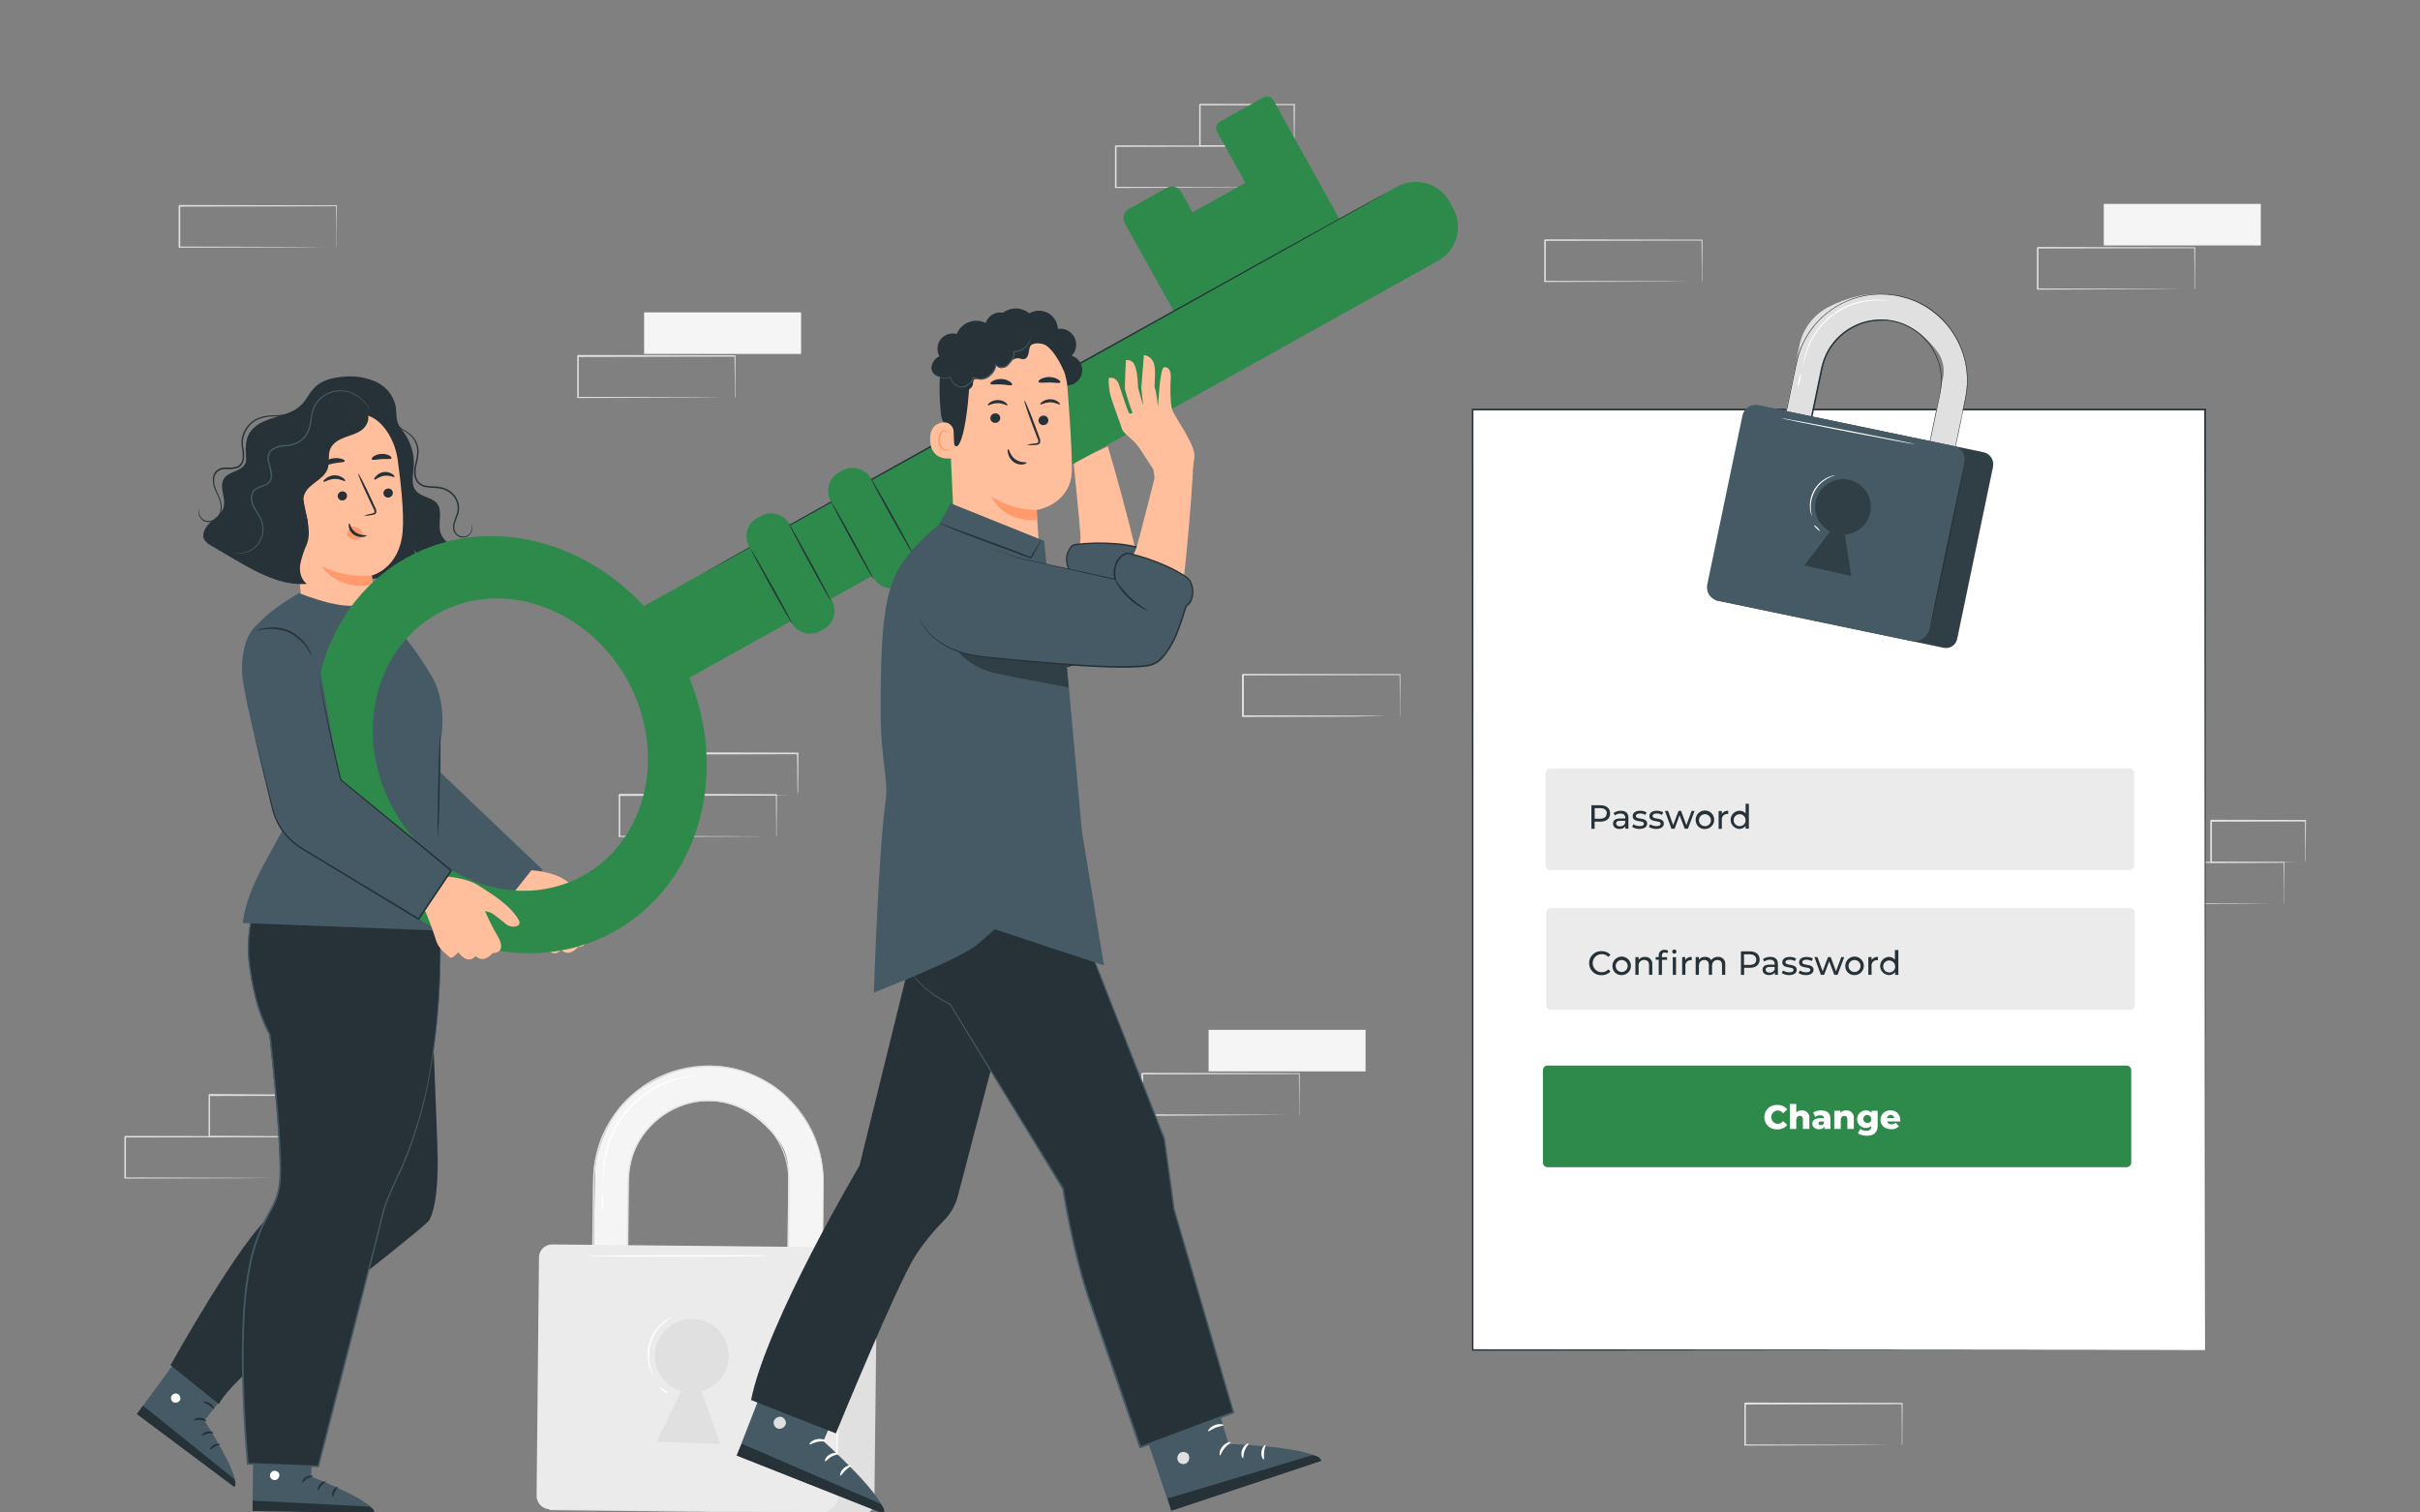 <svg width="256" height="160" viewBox="0 0 256 160" fill="none" xmlns="http://www.w3.org/2000/svg">
<rect x="0" y="0" width="256" height="160" fill="#808080" stroke="none"/>
<g clip-path="url(#clip0_232_14114)">
<path d="M148.081 75.76C148.081 75.76 148.081 75.729 148.081 75.678V75.453C148.081 75.248 148.081 74.957 148.081 74.589C148.081 73.831 148.081 72.738 148.053 71.365L148.105 71.416L131.499 71.447C131.536 71.409 131.413 71.532 131.584 71.365V73.592C131.584 74.322 131.584 75.046 131.584 75.753L131.502 75.668L143.336 75.705L146.828 75.729H147.773H148.019C148.049 75.726 148.078 75.726 148.108 75.729H148.033H147.794H146.869L143.36 75.808L131.468 75.845H131.386V75.763C131.386 75.056 131.386 74.333 131.386 73.602V71.369L131.471 71.283L148.077 71.314H148.139V71.369C148.139 72.755 148.118 73.858 148.111 74.623C148.111 74.988 148.111 75.272 148.111 75.477C148.111 75.565 148.111 75.637 148.111 75.692C148.104 75.716 148.094 75.739 148.081 75.76Z" fill="#E0E0E0"/>
<path d="M180.023 29.791C180.02 29.765 180.02 29.738 180.023 29.712C180.023 29.654 180.023 29.579 180.023 29.487C180.023 29.278 180.023 28.992 180.023 28.619C180.023 27.861 180.006 26.772 179.995 25.396L180.046 25.447L163.441 25.481C163.478 25.444 163.355 25.567 163.523 25.396V29.791L163.437 29.709L175.271 29.746L178.766 29.77H179.712H179.958H180.046C180.02 29.773 179.994 29.773 179.968 29.77H179.732H178.804L175.329 29.794L163.437 29.832H163.355V25.403C163.523 25.235 163.4 25.355 163.441 25.317L180.046 25.351H180.098V25.403C180.098 26.792 180.074 27.892 180.067 28.657C180.067 29.022 180.067 29.309 180.067 29.511C180.067 29.599 180.067 29.671 180.067 29.729C180.054 29.751 180.039 29.771 180.023 29.791Z" fill="#E0E0E0"/>
<path d="M241.606 95.614C241.603 95.588 241.603 95.561 241.606 95.535V95.31C241.606 95.105 241.606 94.815 241.606 94.446C241.606 93.688 241.606 92.595 241.579 91.219L241.63 91.27L225.024 91.305L225.109 91.219V95.614L225.027 95.532L236.861 95.57L240.353 95.594H241.299H241.545H241.633C241.633 95.594 241.609 95.594 241.555 95.594H241.319H240.394L236.919 95.617L225.027 95.655H224.942V91.236L225.027 91.154L241.633 91.185H241.664V91.236C241.664 92.626 241.644 93.726 241.637 94.494C241.637 94.859 241.637 95.143 241.637 95.348V95.563C241.628 95.581 241.617 95.598 241.606 95.614Z" fill="#E0E0E0"/>
<path d="M243.859 91.233C243.854 91.206 243.854 91.179 243.859 91.151C243.859 91.087 243.859 91.011 243.859 90.919C243.859 90.701 243.859 90.407 243.859 90.038C243.859 89.266 243.842 88.177 243.828 86.839L243.89 86.9L233.912 86.924C233.834 86.999 234.015 86.822 233.994 86.839V89.099C233.994 89.837 233.994 90.547 233.994 91.23L233.912 91.151L241.053 91.189L243.132 91.213H243.692H243.893C243.833 91.218 243.772 91.218 243.712 91.213H243.166L241.118 91.237L233.926 91.274H233.813V91.192C233.813 90.51 233.813 89.799 233.813 89.062V86.801C233.793 86.822 233.974 86.641 233.899 86.719L243.876 86.74H243.937V86.798C243.937 88.163 243.913 89.253 243.907 90.031C243.907 90.397 243.907 90.687 243.907 90.902C243.897 91.013 243.881 91.124 243.859 91.233Z" fill="#E0E0E0"/>
<path d="M86.886 144.999L83.132 146.614L83.384 124.332C83.5 121.666 82.275 120.528 81.609 119.77C75.564 112.893 66.55 117.882 66.471 124.851L66.246 144.763L62.59 144.722L62.952 123.892C62.979 121.546 64.802 117.476 66.642 116.017C76.814 107.955 87.221 116.284 87.122 125.094L86.886 144.999Z" fill="#F5F5F5"/>
<path d="M86.886 144.998V144.599C86.886 144.336 86.886 143.95 86.886 143.444C86.886 142.42 86.907 140.934 86.921 139.005C86.934 137.076 86.958 134.737 86.982 132.008C86.996 130.642 87.009 129.189 87.023 127.648C87.023 126.104 87.163 124.462 86.846 122.775C86.528 121.008 85.812 119.337 84.753 117.888C84.613 117.7 84.48 117.509 84.333 117.325C84.186 117.14 84.019 116.983 83.862 116.795C83.541 116.439 83.199 116.103 82.838 115.788C82.664 115.621 82.459 115.488 82.268 115.334C82.077 115.18 81.889 115.023 81.674 114.9C81.261 114.625 80.83 114.376 80.384 114.156C79.472 113.697 78.507 113.353 77.51 113.131L76.739 113.005L76.353 112.94L75.96 112.916L75.168 112.865C74.902 112.865 74.636 112.882 74.37 112.892C72.163 112.993 70.027 113.702 68.198 114.941C66.274 116.245 64.766 118.075 63.853 120.214C63.395 121.317 63.094 122.479 62.959 123.666C62.857 124.861 62.884 126.094 62.86 127.327C62.805 132.268 62.747 137.383 62.689 142.625C62.689 143.324 62.681 144.02 62.665 144.715L62.58 144.626L66.236 144.667L66.15 144.752C66.194 140.791 66.238 136.921 66.284 133.142C66.304 131.262 66.326 129.407 66.348 127.579C66.348 126.669 66.359 125.764 66.379 124.865C66.399 123.967 66.548 123.077 66.823 122.222C67.383 120.558 68.438 119.106 69.847 118.059C70.014 117.927 70.188 117.805 70.369 117.694L70.915 117.352C71.286 117.156 71.671 116.987 72.066 116.847C72.456 116.704 72.857 116.59 73.264 116.505C73.465 116.461 73.67 116.444 73.871 116.41L74.175 116.369H74.482C75.284 116.324 76.088 116.392 76.872 116.57C77.635 116.753 78.372 117.035 79.063 117.407C81.031 118.499 82.499 120.312 83.159 122.464C83.352 123.131 83.466 123.819 83.5 124.513C83.5 124.684 83.5 124.854 83.517 125.022C83.534 125.189 83.517 125.363 83.517 125.524C83.517 125.865 83.517 126.186 83.517 126.514C83.517 127.166 83.517 127.808 83.494 128.436C83.459 130.95 83.432 133.258 83.405 135.341C83.347 139.504 83.302 142.761 83.272 144.926L83.248 144.902L86.006 144.947H86.689H86.91H86.016L83.244 144.93H83.221V144.906C83.221 142.741 83.268 139.483 83.306 135.321C83.326 133.238 83.35 130.926 83.374 128.413C83.374 127.784 83.374 127.142 83.395 126.49C83.395 126.149 83.395 125.834 83.395 125.5C83.395 125.336 83.395 125.158 83.395 125.001L83.374 124.499C83.323 123.1 82.908 121.738 82.169 120.548C81.399 119.274 80.308 118.225 79.005 117.506C78.325 117.141 77.601 116.866 76.851 116.686C76.078 116.513 75.284 116.448 74.493 116.495H74.192L73.895 116.539C73.694 116.57 73.493 116.587 73.294 116.632C72.493 116.803 71.718 117.082 70.99 117.461L70.455 117.782C70.278 117.886 70.107 118 69.943 118.124C68.558 119.154 67.523 120.584 66.977 122.222C66.708 123.061 66.563 123.935 66.546 124.817C66.546 125.714 66.536 126.619 66.516 127.532C66.495 129.353 66.475 131.207 66.454 133.094C66.413 136.85 66.369 140.733 66.325 144.704V144.79H66.239L62.58 144.749H62.495V144.663C62.495 143.98 62.503 143.284 62.519 142.574C62.58 137.335 62.638 132.22 62.696 127.275C62.72 126.039 62.696 124.82 62.795 123.598C62.934 122.395 63.241 121.218 63.706 120.101C64.182 119.033 64.798 118.033 65.536 117.127C66.284 116.244 67.146 115.464 68.099 114.808C69.952 113.551 72.117 112.833 74.353 112.732C74.622 112.732 74.892 112.701 75.162 112.708L76.08 112.763L76.585 112.821L77.35 112.947L77.691 113.022C78.639 113.244 79.556 113.581 80.422 114.026C80.874 114.248 81.311 114.5 81.729 114.781C81.944 114.907 82.128 115.078 82.326 115.221C82.524 115.365 82.726 115.512 82.906 115.679C83.268 116 83.61 116.342 83.93 116.703L84.408 117.239C84.555 117.427 84.688 117.622 84.828 117.813C85.897 119.278 86.617 120.968 86.934 122.754C87.252 124.462 87.091 126.114 87.102 127.658C87.112 129.201 87.061 130.67 87.043 132.036C87.006 134.767 86.972 137.117 86.945 139.039C86.917 140.962 86.897 142.454 86.88 143.458C86.88 143.957 86.88 144.342 86.859 144.602C86.839 144.861 86.886 144.998 86.886 144.998Z" fill="#E0E0E0"/>
<path d="M58.415 131.715L91.522 132.091C91.861 132.094 92.184 132.233 92.42 132.475C92.657 132.717 92.788 133.043 92.784 133.382L92.494 158.981C92.49 159.289 92.365 159.583 92.144 159.798C91.924 160.013 91.628 160.132 91.32 160.129L58.11 159.752L58.428 131.715L58.415 131.715Z" fill="#E0E0E0"/>
<path d="M58.415 131.643L87.531 131.934C87.898 131.938 88.249 132.087 88.507 132.35C88.764 132.613 88.906 132.967 88.903 133.334L88.654 158.262C88.649 158.715 88.465 159.147 88.142 159.464C87.818 159.781 87.382 159.957 86.93 159.952L58.183 159.665C57.803 159.661 57.44 159.506 57.173 159.235C56.907 158.963 56.76 158.597 56.764 158.216L57.015 133.015C57.019 132.648 57.169 132.296 57.431 132.039C57.694 131.782 58.048 131.639 58.415 131.643Z" fill="#EBEBEB"/>
<path d="M77.09 143.473C77.096 142.949 76.997 142.429 76.798 141.944C76.6 141.46 76.306 141.02 75.934 140.651C75.562 140.282 75.12 139.992 74.633 139.797C74.147 139.603 73.627 139.508 73.103 139.518C72.096 139.548 71.139 139.962 70.426 140.675C69.714 141.388 69.3 142.346 69.27 143.353C69.254 144.208 69.52 145.043 70.026 145.732C70.531 146.421 71.249 146.924 72.069 147.164L69.458 152.532L76.199 152.734L74.206 147.178C75.024 146.957 75.748 146.477 76.268 145.808C76.788 145.14 77.077 144.32 77.09 143.473Z" fill="#E0E0E0"/>
<path d="M88.467 157.453C88.419 157.453 88.467 152.573 88.552 146.556C88.638 140.539 88.76 135.656 88.808 135.656C88.856 135.656 88.808 140.536 88.723 146.556C88.638 152.576 88.515 157.456 88.467 157.453Z" fill="#FAFAFA"/>
<path d="M81.353 132.837C81.353 132.885 77.063 132.933 71.769 132.943C66.475 132.953 62.181 132.922 62.181 132.875C62.181 132.827 66.471 132.782 71.769 132.772C77.066 132.762 81.353 132.782 81.353 132.837Z" fill="white"/>
<path d="M69.12 145.491C69.053 145.418 68.999 145.335 68.96 145.245C68.837 145.007 68.739 144.758 68.666 144.5C68.422 143.643 68.445 142.731 68.731 141.887C69.018 141.043 69.555 140.306 70.27 139.774C70.483 139.614 70.712 139.475 70.953 139.361C71.038 139.314 71.13 139.282 71.226 139.266C71.226 139.293 70.854 139.453 70.342 139.87C69.669 140.407 69.165 141.126 68.889 141.941C68.612 142.757 68.575 143.634 68.782 144.47C68.949 145.129 69.147 145.47 69.12 145.491Z" fill="white"/>
<path d="M70.656 147.361C70.632 147.402 70.403 147.303 70.144 147.142C69.885 146.982 69.697 146.818 69.721 146.777C69.745 146.736 69.977 146.835 70.236 146.995C70.496 147.156 70.656 147.32 70.656 147.361Z" fill="white"/>
<path d="M73.906 113.771C73.688 113.812 73.468 113.841 73.247 113.856C72.651 113.936 72.062 114.063 71.486 114.235C69.571 114.791 67.854 115.881 66.536 117.377C65.218 118.873 64.352 120.713 64.041 122.683C63.938 123.276 63.887 123.877 63.887 124.479C63.887 124.903 63.887 125.142 63.887 125.142C63.869 125.087 63.86 125.029 63.86 124.971C63.86 124.858 63.826 124.695 63.822 124.479C63.798 123.872 63.833 123.264 63.925 122.663C64.21 120.66 65.075 118.784 66.413 117.267C67.751 115.75 69.504 114.658 71.455 114.126C72.038 113.954 72.638 113.84 73.243 113.784C73.455 113.76 73.622 113.764 73.735 113.76C73.792 113.758 73.849 113.762 73.906 113.771Z" fill="white"/>
<path d="M63.707 128.164C63.629 127.828 63.608 127.482 63.645 127.14C63.622 126.795 63.658 126.448 63.751 126.115C63.855 126.796 63.84 127.489 63.707 128.164Z" fill="white"/>
<path d="M84.743 33.045H68.137V37.44H84.743V33.045Z" fill="#F5F5F5"/>
<path d="M77.722 42.072C77.722 42.072 77.722 42.045 77.722 41.993V41.768C77.722 41.56 77.722 41.27 77.722 40.901C77.722 40.143 77.722 39.053 77.694 37.677L77.746 37.728L61.14 37.763C61.177 37.725 61.054 37.844 61.225 37.677V39.904C61.225 40.637 61.225 41.357 61.225 42.065L61.143 41.983L72.977 42.021L76.469 42.045H77.414H77.66C77.69 42.042 77.719 42.042 77.749 42.045H77.674H77.435H76.51L73.035 42.069L61.143 42.106H61.061V42.024C61.061 41.316 61.061 40.596 61.061 39.863V37.636L61.147 37.551L77.752 37.585H77.803V37.636C77.803 39.023 77.783 40.126 77.776 40.89C77.776 41.256 77.776 41.539 77.776 41.744C77.776 41.833 77.776 41.905 77.776 41.959C77.776 42.014 77.725 42.072 77.722 42.072Z" fill="#E0E0E0"/>
<path d="M239.159 21.57H222.553V25.965H239.159V21.57Z" fill="#F5F5F5"/>
<path d="M232.137 30.598C232.135 30.572 232.135 30.546 232.137 30.52V30.294C232.137 30.086 232.137 29.799 232.137 29.427C232.137 28.669 232.137 27.58 232.11 26.203L232.161 26.255L215.555 26.289C215.593 26.251 215.47 26.371 215.641 26.203V26.76C215.641 26.948 215.641 27.136 215.641 27.32V30.598L215.559 30.516L227.393 30.554L230.885 30.578H231.83H232.076H232.165H232.086H231.851H230.926L227.451 30.602L215.559 30.639H215.474V26.21L215.559 26.125L232.165 26.159H232.216V26.21C232.216 27.597 232.195 28.7 232.189 29.465C232.189 29.83 232.189 30.113 232.189 30.318C232.189 30.407 232.189 30.479 232.189 30.537C232.189 30.595 232.141 30.598 232.137 30.598Z" fill="#E0E0E0"/>
<path d="M144.456 108.943H127.85V113.338H144.456V108.943Z" fill="#F5F5F5"/>
<path d="M137.434 117.967C137.432 117.94 137.432 117.913 137.434 117.886V117.66C137.434 117.455 137.434 117.165 137.434 116.796C137.434 116.038 137.417 114.949 137.407 113.573L137.458 113.624L120.852 113.658C120.89 113.62 120.767 113.74 120.934 113.573V117.961L120.852 117.879L132.687 117.916L136.178 117.94H137.124H137.37H137.458H137.38H137.144H136.219L132.745 117.964L120.832 118.049H120.747V113.58L120.832 113.494L137.438 113.528H137.489V113.58C137.489 114.966 137.469 116.069 137.462 116.834C137.462 117.199 137.462 117.483 137.462 117.687C137.462 117.776 137.462 117.848 137.462 117.903C137.454 117.925 137.445 117.946 137.434 117.967Z" fill="#E0E0E0"/>
<path d="M35.587 26.163C35.584 26.137 35.584 26.11 35.587 26.084C35.587 26.026 35.587 25.951 35.587 25.859C35.587 25.651 35.587 25.364 35.587 24.991C35.587 24.233 35.587 23.144 35.56 21.768L35.611 21.819L18.982 21.857C19.019 21.819 18.896 21.942 19.064 21.771V26.163L18.982 26.081L30.816 26.118L34.307 26.142H35.253H35.499H35.587C35.561 26.145 35.535 26.145 35.509 26.142H35.273H34.345L30.874 26.166L18.982 26.204H18.896V21.775L18.982 21.689L35.587 21.724H35.639V21.775C35.639 23.165 35.618 24.264 35.611 25.029C35.611 25.395 35.611 25.681 35.611 25.883C35.611 25.972 35.611 26.043 35.611 26.101C35.605 26.122 35.597 26.143 35.587 26.163Z" fill="#E0E0E0"/>
<path d="M201.185 152.89C201.185 152.89 201.185 152.863 201.185 152.812V152.586C201.185 152.378 201.185 152.091 201.185 151.719C201.185 150.961 201.185 149.872 201.158 148.495L201.209 148.547L184.603 148.581L184.689 148.495V150.722C184.689 151.457 184.689 152.178 184.689 152.883L184.607 152.802L196.441 152.839L199.933 152.863H200.878H201.127H201.213C201.213 152.863 201.189 152.863 201.137 152.863H200.899H199.974L196.499 152.887L184.607 152.924H184.525V152.842C184.525 152.134 184.525 151.414 184.525 150.681V148.455L184.61 148.369L201.216 148.403H201.267V148.455C201.267 149.841 201.247 150.944 201.24 151.709C201.24 152.074 201.24 152.358 201.24 152.562C201.24 152.651 201.24 152.723 201.24 152.781C201.24 152.839 201.189 152.894 201.185 152.89Z" fill="#E0E0E0"/>
<path d="M134.608 19.85C134.608 19.85 134.608 19.82 134.608 19.768V19.543C134.608 19.338 134.608 19.048 134.608 18.679C134.608 17.921 134.608 16.828 134.581 15.456L134.632 15.507L118.026 15.537L118.112 15.456V17.689C118.112 18.424 118.112 19.145 118.112 19.85L118.03 19.768L129.864 19.806L133.356 19.826H134.301H134.55C134.579 19.824 134.607 19.824 134.636 19.826H134.56H134.322H133.397L129.922 19.85L118.03 19.888H117.948V19.806C117.948 19.099 117.948 18.378 117.948 17.644V15.462L118.033 15.377L134.639 15.411H134.69V15.462C134.69 16.849 134.67 17.952 134.663 18.717C134.663 19.082 134.663 19.365 134.663 19.57V19.785C134.648 19.81 134.63 19.831 134.608 19.85Z" fill="#E0E0E0"/>
<path d="M136.875 15.456C136.872 15.428 136.872 15.399 136.875 15.371C136.875 15.309 136.875 15.231 136.875 15.139C136.875 14.924 136.875 14.63 136.875 14.258C136.875 13.486 136.854 12.4 136.841 11.062L136.902 11.12L126.925 11.143L127.007 11.062V13.319C127.007 14.053 127.007 14.767 127.007 15.449L126.928 15.367L134.066 15.405L136.144 15.429H136.704H136.905C136.845 15.434 136.785 15.434 136.724 15.429H136.178L134.13 15.449L126.938 15.487H126.857V15.408C126.857 14.726 126.857 14.012 126.857 13.278V11.068C126.836 11.068 127.017 10.908 126.942 10.983L136.919 11.007H136.98V11.068C136.98 12.434 136.953 13.52 136.946 14.302C136.946 14.667 136.946 14.954 136.946 15.169C136.946 15.384 136.875 15.46 136.875 15.456Z" fill="#E0E0E0"/>
<path d="M29.819 124.64C29.817 124.614 29.817 124.588 29.819 124.562C29.819 124.504 29.819 124.429 29.819 124.336C29.819 124.128 29.819 123.841 29.819 123.472C29.819 122.714 29.819 121.622 29.792 120.245L29.843 120.297L13.237 120.331L13.322 120.245V122.475C13.322 123.208 13.322 123.929 13.322 124.637L13.24 124.555L25.074 124.592L28.566 124.616H29.512H29.761H29.846C29.846 124.616 29.822 124.616 29.771 124.616H29.532H28.607L25.132 124.64L13.24 124.678H13.158V124.64C13.158 123.933 13.158 123.213 13.158 122.479V120.249C13.329 120.082 13.206 120.204 13.244 120.167L29.85 120.198H29.901V120.249C29.901 121.639 29.88 122.738 29.873 123.507C29.873 123.872 29.873 124.155 29.873 124.36V124.575C29.822 124.64 29.822 124.64 29.819 124.64Z" fill="#E0E0E0"/>
<path d="M32.085 120.252C32.083 120.225 32.083 120.197 32.085 120.17C32.085 120.105 32.085 120.03 32.085 119.938C32.085 119.719 32.085 119.426 32.085 119.057C32.085 118.285 32.065 117.196 32.051 115.857L32.113 115.919L22.136 115.943C22.06 116.018 22.238 115.84 22.217 115.857V118.118C22.217 118.855 22.217 119.566 22.217 120.249L22.139 120.17L29.276 120.208L31.355 120.232H31.915H32.116C32.056 120.236 31.995 120.236 31.935 120.232H31.389L29.341 120.256L22.149 120.293H22.067V120.211C22.067 119.528 22.067 118.818 22.067 118.08V115.82L22.153 115.734L32.085 115.796H32.147V115.857C32.147 117.223 32.12 118.313 32.113 119.091C32.113 119.456 32.113 119.747 32.113 119.962C32.113 120.177 32.085 120.259 32.085 120.252Z" fill="#E0E0E0"/>
<path d="M82.111 88.508C82.108 88.482 82.108 88.456 82.111 88.43V88.204C82.111 87.996 82.111 87.709 82.111 87.341C82.111 86.579 82.094 85.49 82.084 84.114L82.135 84.165L65.529 84.199C65.567 84.162 65.444 84.284 65.611 84.114V88.502L65.529 88.42L77.363 88.457L80.855 88.481H81.801H82.046H82.135H82.057H81.821H80.893L77.421 88.502L65.529 88.539H65.444V84.066L65.529 83.981L82.135 84.015H82.186V84.066C82.186 85.456 82.166 86.555 82.159 87.323C82.159 87.686 82.159 87.972 82.159 88.174V88.392C82.149 88.433 82.133 88.472 82.111 88.508Z" fill="#E0E0E0"/>
<path d="M84.364 84.114C84.359 84.087 84.359 84.059 84.364 84.032C84.364 83.967 84.364 83.892 84.364 83.796L84.347 82.915C84.347 82.147 84.347 81.058 84.316 79.719L84.378 79.781L74.397 79.805L74.482 79.719V81.98C74.482 82.714 74.482 83.428 74.482 84.111L74.4 84.032L81.538 84.07L83.62 84.09H84.18H84.381C84.32 84.095 84.258 84.095 84.197 84.09H83.654L81.606 84.114L74.414 84.151H74.336V84.07C74.336 83.387 74.336 82.673 74.336 81.939V79.678C74.336 79.695 74.499 79.518 74.421 79.593L84.401 79.617H84.463V79.678C84.463 81.044 84.439 82.133 84.432 82.912C84.432 83.277 84.432 83.568 84.415 83.779C84.398 83.991 84.367 84.117 84.364 84.114Z" fill="#E0E0E0"/>
<path d="M233.26 43.332H155.774V142.818H233.26V43.332Z" fill="white"/>
<path d="M233.26 142.816C233.26 142.116 233.226 102.378 233.178 43.333L233.26 43.412H155.778L155.866 43.323C155.866 80.227 155.866 114.49 155.866 142.806L155.791 142.734L233.274 142.806L155.791 142.881H155.72V142.806C155.72 114.49 155.72 80.227 155.703 43.323V43.234H155.802H233.284H233.363V43.316C233.291 102.378 233.26 142.116 233.26 142.816Z" fill="#263238"/>
<path d="M225.263 81.287H164.011C163.737 81.287 163.516 81.509 163.516 81.782V91.549C163.516 91.822 163.737 92.044 164.011 92.044H225.263C225.536 92.044 225.758 91.822 225.758 91.549V81.782C225.758 81.509 225.536 81.287 225.263 81.287Z" fill="#EBEBEB"/>
<path d="M225.324 96.062H164.072C163.799 96.062 163.577 96.284 163.577 96.558V106.324C163.577 106.597 163.799 106.819 164.072 106.819H225.324C225.598 106.819 225.819 106.597 225.819 106.324V96.558C225.819 96.284 225.598 96.062 225.324 96.062Z" fill="#EBEBEB"/>
<path d="M170.325 86.053C170.325 86.593 169.933 86.92 169.301 86.92H168.687V87.672H168.346V85.186H169.315C169.923 85.179 170.325 85.507 170.325 86.053ZM169.984 86.053C169.984 85.712 169.745 85.493 169.301 85.493H168.697V86.61H169.301C169.721 86.603 169.96 86.394 169.96 86.053H169.984Z" fill="#263238"/>
<path d="M172.261 86.526V87.663H171.936V87.417C171.865 87.511 171.771 87.586 171.663 87.633C171.555 87.681 171.436 87.701 171.319 87.691C170.892 87.691 170.636 87.462 170.636 87.134C170.636 86.806 170.83 86.584 171.394 86.584H171.933V86.516C171.933 86.229 171.766 86.062 171.428 86.062C171.212 86.06 171.001 86.131 170.83 86.263L170.691 86.007C170.916 85.844 171.188 85.76 171.465 85.768C171.967 85.765 172.261 86.01 172.261 86.526ZM171.919 87.09V86.827H171.394C171.052 86.827 170.96 86.956 170.96 87.117C170.96 87.277 171.117 87.421 171.377 87.421C171.492 87.428 171.606 87.398 171.704 87.336C171.801 87.274 171.877 87.183 171.919 87.076V87.09Z" fill="#263238"/>
<path d="M172.653 87.466L172.793 87.197C172.991 87.324 173.22 87.391 173.455 87.391C173.773 87.391 173.902 87.296 173.902 87.135C173.902 86.712 172.715 87.081 172.715 86.329C172.715 85.988 173.015 85.766 173.5 85.766C173.738 85.761 173.974 85.82 174.182 85.937L174.039 86.206C173.876 86.103 173.686 86.05 173.493 86.056C173.196 86.056 173.049 86.165 173.049 86.316C173.049 86.76 174.244 86.398 174.244 87.128C174.244 87.47 173.933 87.688 173.431 87.688C173.156 87.695 172.884 87.617 172.653 87.466Z" fill="#263238"/>
<path d="M174.421 87.466L174.565 87.197C174.761 87.324 174.99 87.392 175.223 87.391C175.541 87.391 175.671 87.296 175.671 87.135C175.671 86.712 174.483 87.081 174.483 86.329C174.483 85.988 174.783 85.766 175.268 85.766C175.506 85.762 175.742 85.821 175.95 85.936L175.804 86.206C175.642 86.103 175.453 86.051 175.261 86.056C174.961 86.056 174.814 86.165 174.814 86.316C174.814 86.76 176.009 86.397 176.009 87.128C176.009 87.47 175.698 87.688 175.196 87.688C174.921 87.694 174.651 87.617 174.421 87.466Z" fill="#263238"/>
<path d="M179.261 85.783L178.558 87.665H178.217L177.674 86.237L177.152 87.665H176.811L176.128 85.783H176.452L176.998 87.282L177.565 85.783H177.835L178.391 87.289L178.951 85.783H179.261Z" fill="#263238"/>
<path d="M179.377 86.735C179.374 86.541 179.429 86.35 179.534 86.186C179.64 86.023 179.792 85.895 179.97 85.818C180.149 85.741 180.346 85.719 180.538 85.755C180.729 85.791 180.905 85.883 181.044 86.019C181.182 86.156 181.277 86.33 181.316 86.521C181.356 86.711 181.337 86.909 181.264 87.089C181.19 87.269 181.064 87.424 180.903 87.532C180.742 87.64 180.552 87.698 180.357 87.698C180.228 87.704 180.1 87.684 179.979 87.638C179.858 87.592 179.749 87.522 179.657 87.431C179.565 87.341 179.492 87.232 179.444 87.112C179.396 86.993 179.374 86.864 179.377 86.735ZM180.989 86.735C180.983 86.611 180.941 86.491 180.868 86.39C180.795 86.289 180.694 86.212 180.577 86.168C180.461 86.124 180.334 86.116 180.213 86.144C180.091 86.171 179.981 86.234 179.895 86.324C179.809 86.415 179.751 86.528 179.729 86.651C179.707 86.773 179.722 86.9 179.771 87.014C179.82 87.128 179.902 87.226 180.006 87.294C180.111 87.362 180.233 87.398 180.357 87.398C180.443 87.4 180.529 87.384 180.608 87.351C180.688 87.318 180.76 87.269 180.819 87.207C180.879 87.144 180.925 87.07 180.954 86.989C180.983 86.908 180.995 86.821 180.989 86.735Z" fill="#263238"/>
<path d="M182.818 85.766V86.107H182.74C182.656 86.102 182.573 86.115 182.495 86.146C182.418 86.177 182.348 86.225 182.291 86.286C182.235 86.347 182.192 86.42 182.167 86.499C182.142 86.579 182.134 86.663 182.146 86.746V87.681H181.804V85.8H182.146V86.114C182.214 85.999 182.314 85.906 182.432 85.844C182.551 85.783 182.685 85.756 182.818 85.766Z" fill="#263238"/>
<path d="M185.003 85.027V87.663H184.661V87.367C184.582 87.472 184.479 87.556 184.36 87.612C184.241 87.668 184.11 87.694 183.979 87.687C183.734 87.673 183.504 87.565 183.335 87.386C183.167 87.208 183.073 86.972 183.073 86.726C183.073 86.481 183.167 86.245 183.335 86.066C183.504 85.887 183.734 85.779 183.979 85.765C184.107 85.755 184.236 85.775 184.355 85.825C184.474 85.875 184.579 85.953 184.661 86.052V85.027H185.003ZM184.661 86.735C184.656 86.61 184.614 86.49 184.541 86.39C184.468 86.289 184.367 86.212 184.251 86.168C184.135 86.124 184.008 86.115 183.887 86.143C183.765 86.17 183.655 86.233 183.569 86.323C183.483 86.412 183.425 86.525 183.402 86.648C183.38 86.77 183.394 86.897 183.443 87.011C183.492 87.126 183.573 87.223 183.677 87.292C183.78 87.36 183.902 87.397 184.026 87.397C184.113 87.399 184.198 87.383 184.278 87.35C184.358 87.317 184.43 87.268 184.49 87.206C184.55 87.144 184.596 87.07 184.625 86.988C184.655 86.907 184.667 86.821 184.661 86.735Z" fill="#263238"/>
<path d="M168.107 101.89C168.104 101.719 168.137 101.548 168.203 101.39C168.269 101.231 168.366 101.088 168.49 100.968C168.613 100.849 168.76 100.756 168.921 100.696C169.081 100.635 169.253 100.608 169.424 100.617C169.6 100.61 169.775 100.641 169.938 100.708C170.1 100.776 170.247 100.877 170.366 101.006L170.138 101.228C170.048 101.132 169.94 101.057 169.819 101.006C169.699 100.955 169.569 100.931 169.438 100.934C169.184 100.934 168.941 101.035 168.762 101.214C168.583 101.394 168.482 101.637 168.482 101.89C168.482 102.144 168.583 102.387 168.762 102.567C168.941 102.746 169.184 102.847 169.438 102.847C169.569 102.849 169.7 102.824 169.82 102.772C169.941 102.72 170.049 102.643 170.138 102.546L170.366 102.771C170.246 102.901 170.099 103.002 169.936 103.069C169.773 103.137 169.597 103.168 169.421 103.161C169.25 103.169 169.079 103.142 168.919 103.081C168.759 103.021 168.613 102.928 168.49 102.809C168.367 102.69 168.269 102.547 168.203 102.389C168.138 102.231 168.105 102.062 168.107 101.89Z" fill="#263238"/>
<path d="M170.571 102.19C170.568 101.996 170.622 101.805 170.728 101.642C170.833 101.478 170.985 101.35 171.163 101.273C171.342 101.196 171.539 101.174 171.73 101.21C171.921 101.246 172.097 101.337 172.236 101.473C172.375 101.609 172.47 101.783 172.51 101.974C172.549 102.164 172.531 102.362 172.458 102.542C172.385 102.722 172.26 102.876 172.099 102.985C171.938 103.094 171.748 103.153 171.554 103.153C171.425 103.16 171.296 103.139 171.176 103.093C171.055 103.047 170.945 102.977 170.853 102.886C170.76 102.796 170.688 102.688 170.639 102.568C170.591 102.448 170.568 102.32 170.571 102.19ZM172.186 102.19C172.186 102.022 172.119 101.86 172 101.741C171.881 101.622 171.719 101.555 171.551 101.555C171.382 101.555 171.221 101.622 171.102 101.741C170.983 101.86 170.916 102.022 170.916 102.19C170.916 102.359 170.983 102.52 171.102 102.64C171.221 102.759 171.382 102.826 171.551 102.826C171.719 102.826 171.881 102.759 172 102.64C172.119 102.52 172.186 102.359 172.186 102.19Z" fill="#263238"/>
<path d="M174.787 102.051V103.126H174.445V102.102C174.445 101.733 174.261 101.552 173.94 101.552C173.858 101.545 173.775 101.557 173.697 101.587C173.62 101.616 173.55 101.662 173.493 101.722C173.435 101.782 173.392 101.854 173.366 101.933C173.34 102.011 173.332 102.095 173.343 102.177V103.126H173.001V101.245H173.343V101.528C173.424 101.426 173.528 101.345 173.647 101.292C173.766 101.239 173.896 101.216 174.025 101.224C174.132 101.219 174.239 101.237 174.339 101.278C174.438 101.318 174.527 101.38 174.6 101.459C174.672 101.538 174.727 101.632 174.759 101.734C174.791 101.836 174.801 101.944 174.787 102.051Z" fill="#263238"/>
<path d="M176.09 100.478C176.226 100.471 176.361 100.51 176.473 100.587L176.37 100.846C176.295 100.789 176.202 100.758 176.108 100.758C175.906 100.758 175.804 100.87 175.804 101.099V101.263H176.35V101.543H175.811V103.127H175.469V101.526H175.148V101.246H175.469V101.079C175.463 100.996 175.475 100.914 175.505 100.837C175.534 100.76 175.58 100.69 175.639 100.633C175.699 100.576 175.77 100.532 175.848 100.505C175.926 100.478 176.009 100.469 176.09 100.478ZM176.896 100.669C176.896 100.639 176.902 100.609 176.914 100.581C176.926 100.553 176.943 100.528 176.964 100.507C176.986 100.486 177.012 100.47 177.04 100.459C177.068 100.448 177.098 100.443 177.128 100.443C177.171 100.445 177.213 100.46 177.248 100.486C177.283 100.511 177.31 100.546 177.325 100.587C177.341 100.627 177.344 100.671 177.334 100.713C177.325 100.756 177.303 100.794 177.272 100.824C177.241 100.855 177.202 100.875 177.16 100.883C177.117 100.891 177.073 100.887 177.033 100.87C176.993 100.854 176.959 100.826 176.934 100.79C176.91 100.754 176.897 100.712 176.896 100.669ZM176.957 101.253H177.299V103.127H176.957V101.253Z" fill="#263238"/>
<path d="M178.958 101.231V101.572H178.879C178.796 101.567 178.713 101.58 178.636 101.611C178.559 101.641 178.49 101.689 178.433 101.75C178.377 101.81 178.334 101.883 178.309 101.962C178.284 102.041 178.277 102.125 178.289 102.207V103.126H177.947V101.244H178.272V101.559C178.344 101.446 178.447 101.355 178.568 101.297C178.689 101.239 178.824 101.216 178.958 101.231Z" fill="#263238"/>
<path d="M182.504 102.05V103.125H182.163V102.101C182.163 101.732 181.985 101.551 181.675 101.551C181.364 101.551 181.111 101.766 181.111 102.176V103.125H180.77V102.101C180.77 101.732 180.593 101.551 180.282 101.551C179.971 101.551 179.719 101.766 179.719 102.176V103.125H179.378V101.244H179.719V101.524C179.794 101.424 179.892 101.344 180.005 101.292C180.118 101.239 180.243 101.216 180.367 101.223C180.497 101.212 180.628 101.238 180.743 101.299C180.859 101.359 180.955 101.451 181.019 101.565C181.103 101.453 181.214 101.363 181.34 101.304C181.467 101.244 181.607 101.216 181.746 101.223C181.853 101.217 181.961 101.235 182.06 101.275C182.159 101.316 182.249 101.378 182.321 101.457C182.394 101.536 182.448 101.63 182.479 101.733C182.511 101.835 182.519 101.943 182.504 102.05Z" fill="#263238"/>
<path d="M186.143 101.515C186.143 102.054 185.75 102.379 185.119 102.379H184.504V103.127H184.163V100.641H185.132C185.75 100.647 186.143 100.972 186.143 101.515ZM185.784 101.515C185.784 101.173 185.549 100.955 185.102 100.955H184.491V102.071H185.095C185.549 102.071 185.784 101.87 185.784 101.515Z" fill="#263238"/>
<path d="M188.075 101.995V103.125H187.754V102.876C187.682 102.969 187.587 103.043 187.479 103.09C187.371 103.137 187.253 103.156 187.136 103.146C186.709 103.146 186.453 102.92 186.453 102.592C186.453 102.265 186.648 102.043 187.208 102.043H187.733V101.974C187.733 101.688 187.569 101.52 187.232 101.52C187.015 101.518 186.805 101.589 186.634 101.722L186.491 101.466C186.716 101.301 186.99 101.215 187.269 101.223C187.795 101.23 188.075 101.479 188.075 101.995ZM187.733 102.555V102.292H187.208C186.866 102.292 186.778 102.425 186.778 102.586C186.778 102.746 186.931 102.89 187.191 102.89C187.305 102.899 187.419 102.871 187.517 102.811C187.614 102.751 187.69 102.661 187.733 102.555Z" fill="#263238"/>
<path d="M188.481 102.935L188.621 102.665C188.818 102.792 189.048 102.86 189.283 102.859C189.597 102.859 189.73 102.764 189.73 102.603C189.73 102.18 188.539 102.545 188.539 101.797C188.539 101.456 188.843 101.231 189.324 101.231C189.562 101.227 189.798 101.286 190.007 101.401L189.86 101.671C189.697 101.571 189.508 101.52 189.317 101.524C189.02 101.524 188.873 101.634 188.873 101.784C188.873 102.228 190.068 101.866 190.068 102.597C190.068 102.938 189.754 103.153 189.252 103.153C188.979 103.159 188.71 103.083 188.481 102.935Z" fill="#263238"/>
<path d="M190.259 102.935L190.399 102.665C190.597 102.792 190.827 102.86 191.061 102.859C191.375 102.859 191.508 102.764 191.508 102.603C191.508 102.18 190.317 102.545 190.317 101.797C190.317 101.456 190.621 101.231 191.102 101.231C191.341 101.227 191.576 101.286 191.785 101.401L191.638 101.671C191.475 101.571 191.287 101.52 191.095 101.524C190.799 101.524 190.652 101.634 190.652 101.784C190.652 102.228 191.846 101.866 191.846 102.597C191.846 102.938 191.532 103.153 191.031 103.153C190.757 103.159 190.489 103.083 190.259 102.935Z" fill="#263238"/>
<path d="M195.089 101.251L194.386 103.126H194.045L193.502 101.698L192.963 103.126H192.621L191.939 101.244H192.259L192.809 102.743L193.376 101.244H193.662L194.222 102.75L194.782 101.244L195.089 101.251Z" fill="#263238"/>
<path d="M195.205 102.19C195.202 101.996 195.256 101.805 195.362 101.641C195.467 101.478 195.619 101.35 195.798 101.273C195.977 101.196 196.174 101.174 196.365 101.21C196.556 101.246 196.732 101.338 196.871 101.474C197.01 101.611 197.105 101.785 197.144 101.976C197.183 102.166 197.165 102.364 197.091 102.544C197.018 102.724 196.892 102.879 196.731 102.987C196.569 103.095 196.379 103.153 196.185 103.153C196.056 103.16 195.927 103.139 195.807 103.093C195.686 103.047 195.576 102.977 195.484 102.886C195.392 102.796 195.32 102.687 195.272 102.568C195.224 102.448 195.201 102.319 195.205 102.19ZM196.816 102.19C196.816 102.022 196.749 101.86 196.63 101.741C196.511 101.622 196.35 101.555 196.181 101.555C196.013 101.555 195.851 101.622 195.732 101.741C195.613 101.86 195.546 102.022 195.546 102.19C195.546 102.359 195.613 102.52 195.732 102.64C195.851 102.759 196.013 102.826 196.181 102.826C196.35 102.826 196.511 102.759 196.63 102.64C196.749 102.52 196.816 102.359 196.816 102.19Z" fill="#263238"/>
<path d="M198.656 101.23V101.571H198.577C198.494 101.565 198.411 101.578 198.333 101.608C198.256 101.639 198.186 101.686 198.129 101.747C198.072 101.808 198.03 101.881 198.005 101.96C197.979 102.04 197.972 102.124 197.984 102.206V103.125H197.642V101.243H197.984V101.557C198.055 101.446 198.155 101.357 198.274 101.299C198.392 101.242 198.525 101.217 198.656 101.23Z" fill="#263238"/>
<path d="M200.82 100.498V103.127H200.479V102.83C200.4 102.936 200.297 103.02 200.177 103.075C200.058 103.131 199.927 103.156 199.796 103.148C199.551 103.133 199.321 103.026 199.153 102.847C198.984 102.668 198.891 102.432 198.891 102.187C198.891 101.941 198.984 101.705 199.153 101.526C199.321 101.348 199.551 101.24 199.796 101.225C199.922 101.22 200.047 101.245 200.161 101.298C200.275 101.351 200.374 101.43 200.451 101.529V100.505L200.82 100.498ZM200.479 102.205C200.473 102.081 200.43 101.961 200.357 101.861C200.283 101.761 200.182 101.684 200.065 101.641C199.949 101.597 199.822 101.589 199.701 101.617C199.58 101.646 199.47 101.709 199.384 101.799C199.298 101.889 199.241 102.003 199.219 102.125C199.198 102.248 199.212 102.374 199.262 102.488C199.311 102.602 199.393 102.7 199.497 102.768C199.601 102.836 199.723 102.872 199.847 102.871C199.935 102.874 200.023 102.858 200.104 102.824C200.185 102.791 200.259 102.74 200.319 102.676C200.379 102.611 200.425 102.535 200.453 102.451C200.481 102.368 200.491 102.279 200.482 102.192L200.479 102.205Z" fill="#263238"/>
<path d="M224.959 112.719H163.71C163.437 112.719 163.215 112.94 163.215 113.214V122.98C163.215 123.254 163.437 123.475 163.71 123.475H224.959C225.232 123.475 225.454 123.254 225.454 122.98V113.214C225.454 112.94 225.232 112.719 224.959 112.719Z" fill="#2E8A4B"/>
<path d="M186.638 118.18C186.636 118.004 186.671 117.829 186.74 117.667C186.81 117.505 186.911 117.359 187.039 117.237C187.168 117.116 187.319 117.023 187.485 116.963C187.651 116.903 187.827 116.878 188.003 116.889C188.205 116.88 188.407 116.917 188.592 116.998C188.777 117.079 188.941 117.202 189.071 117.357L188.624 117.764C188.556 117.672 188.467 117.598 188.365 117.547C188.263 117.496 188.151 117.47 188.037 117.47C187.857 117.482 187.688 117.563 187.565 117.695C187.442 117.827 187.373 118.001 187.373 118.182C187.373 118.363 187.442 118.537 187.565 118.669C187.688 118.801 187.857 118.881 188.037 118.894C188.151 118.893 188.263 118.867 188.365 118.816C188.467 118.765 188.555 118.691 188.624 118.6L189.071 119.006C188.941 119.161 188.777 119.284 188.592 119.365C188.406 119.446 188.205 119.483 188.003 119.474C187.827 119.486 187.65 119.46 187.484 119.4C187.318 119.34 187.166 119.246 187.038 119.125C186.91 119.004 186.808 118.857 186.739 118.694C186.67 118.532 186.636 118.357 186.638 118.18Z" fill="white"/>
<path d="M191.403 118.322V119.425H190.72V118.431C190.72 118.154 190.597 118.038 190.403 118.038C190.208 118.038 190.02 118.172 190.02 118.493V119.425H189.338V116.785H190.02V117.676C190.178 117.534 190.385 117.458 190.597 117.465C190.71 117.456 190.823 117.473 190.928 117.513C191.033 117.554 191.128 117.618 191.205 117.7C191.282 117.782 191.34 117.881 191.375 117.989C191.409 118.096 191.418 118.21 191.403 118.322Z" fill="white"/>
<path d="M193.632 118.353V119.425H193.004V119.176C192.945 119.272 192.861 119.35 192.76 119.4C192.659 119.449 192.545 119.469 192.433 119.456C191.973 119.456 191.717 119.196 191.717 118.862C191.717 118.527 191.976 118.288 192.573 118.288H192.956C192.956 118.09 192.812 117.981 192.546 117.981C192.359 117.981 192.177 118.04 192.024 118.148L191.799 117.691C192.055 117.537 192.35 117.459 192.649 117.465C193.273 117.469 193.632 117.742 193.632 118.353ZM192.949 118.807V118.64H192.659C192.44 118.64 192.362 118.715 192.362 118.834C192.362 118.954 192.457 119.029 192.614 119.029C192.688 119.034 192.76 119.015 192.822 118.975C192.883 118.935 192.93 118.876 192.956 118.807H192.949Z" fill="white"/>
<path d="M196.106 118.323V119.426H195.424V118.432C195.424 118.156 195.304 118.039 195.11 118.039C194.915 118.039 194.724 118.173 194.724 118.494V119.426H194.041V117.5H194.683V117.708C194.763 117.628 194.858 117.565 194.963 117.524C195.068 117.482 195.181 117.462 195.294 117.466C195.407 117.456 195.521 117.472 195.627 117.512C195.733 117.552 195.829 117.616 195.907 117.698C195.985 117.781 196.043 117.88 196.078 117.988C196.112 118.096 196.122 118.21 196.106 118.323Z" fill="white"/>
<path d="M198.629 117.499V119.073C198.629 119.801 198.216 120.145 197.499 120.145C197.162 120.157 196.83 120.069 196.543 119.893L196.789 119.421C196.979 119.555 197.205 119.627 197.437 119.626C197.799 119.626 197.953 119.462 197.953 119.162V119.097C197.881 119.175 197.792 119.235 197.693 119.274C197.595 119.313 197.489 119.33 197.383 119.322C197.137 119.322 196.9 119.225 196.726 119.05C196.552 118.876 196.454 118.64 196.454 118.394C196.454 118.147 196.552 117.911 196.726 117.737C196.9 117.563 197.137 117.465 197.383 117.465C197.498 117.456 197.613 117.476 197.718 117.523C197.823 117.569 197.916 117.641 197.987 117.731V117.499H198.629ZM197.946 118.394C197.952 118.31 197.932 118.226 197.889 118.153C197.846 118.081 197.783 118.023 197.707 117.987C197.631 117.951 197.545 117.938 197.462 117.951C197.379 117.964 197.302 118.002 197.24 118.059C197.179 118.117 197.136 118.192 197.118 118.274C197.099 118.356 197.106 118.442 197.136 118.52C197.167 118.598 197.221 118.666 197.29 118.713C197.36 118.761 197.442 118.786 197.526 118.786C197.582 118.795 197.639 118.791 197.694 118.775C197.748 118.759 197.798 118.731 197.841 118.694C197.884 118.657 197.918 118.61 197.94 118.558C197.963 118.507 197.974 118.45 197.973 118.394H197.946Z" fill="white"/>
<path d="M201.018 118.633H199.619C199.65 118.731 199.715 118.815 199.801 118.871C199.888 118.927 199.991 118.951 200.093 118.94C200.257 118.945 200.417 118.885 200.537 118.773L200.878 119.142C200.773 119.252 200.645 119.337 200.502 119.392C200.36 119.446 200.207 119.468 200.055 119.456C199.373 119.456 198.926 119.032 198.926 118.455C198.926 118.319 198.955 118.185 199.009 118.06C199.064 117.936 199.143 117.824 199.243 117.731C199.342 117.638 199.459 117.567 199.587 117.521C199.716 117.475 199.852 117.456 199.987 117.465C200.122 117.456 200.257 117.476 200.384 117.523C200.51 117.57 200.625 117.643 200.722 117.737C200.819 117.831 200.894 117.945 200.944 118.071C200.994 118.196 201.017 118.331 201.011 118.466C201.045 118.513 201.021 118.578 201.018 118.633ZM199.608 118.274H200.397C200.382 118.181 200.334 118.095 200.261 118.034C200.189 117.972 200.097 117.939 200.003 117.939C199.908 117.939 199.816 117.972 199.744 118.034C199.671 118.095 199.623 118.181 199.608 118.274Z" fill="white"/>
<path d="M204.858 56.781L202.161 56.221L205.575 39.792C205.702 38.931 205.513 38.053 205.042 37.32C200.745 31.368 193.754 33.786 192.683 38.928L189.611 53.612L186.914 53.049L190.358 36.514C190.536 35.659 190.901 34.854 191.428 34.157C191.956 33.461 192.631 32.891 193.406 32.488C202.09 28.012 209.377 34.971 207.892 42.104L204.858 56.781Z" fill="#E0E0E0"/>
<path d="M204.858 56.781C204.858 56.781 204.875 56.678 204.916 56.487C204.957 56.296 205.012 56.006 205.087 55.633L205.769 52.365C206.063 50.948 206.418 49.217 206.831 47.206L207.514 43.989C207.725 42.849 208.077 41.653 208.09 40.363C208.111 39.011 207.824 37.673 207.251 36.449C207.176 36.292 207.104 36.128 207.026 35.971L206.752 35.51C206.566 35.201 206.362 34.904 206.141 34.619C206.032 34.469 205.903 34.339 205.783 34.199C205.664 34.059 205.548 33.916 205.408 33.793C205.142 33.528 204.859 33.282 204.561 33.055C203.956 32.581 203.293 32.185 202.588 31.877L202.039 31.672L201.728 31.57L201.441 31.494L200.864 31.344C200.666 31.3 200.468 31.279 200.271 31.245C198.624 31 196.942 31.215 195.41 31.867C194.194 32.384 193.105 33.16 192.221 34.142C191.336 35.125 190.677 36.288 190.29 37.552C190.041 38.423 189.88 39.335 189.686 40.243C188.928 43.887 188.14 47.66 187.337 51.512C187.228 52.027 187.122 52.536 187.017 53.052L186.965 52.973L189.662 53.537L189.587 53.588C190.194 50.668 190.792 47.81 191.369 45.051C191.658 43.665 191.943 42.299 192.225 40.953L192.642 38.952C192.788 38.291 193.027 37.654 193.352 37.06C194.01 35.914 195 34.995 196.192 34.424C196.338 34.359 196.478 34.281 196.632 34.23L197.082 34.073C197.384 33.982 197.692 33.912 198.004 33.864C198.314 33.817 198.626 33.792 198.939 33.789C199.093 33.789 199.25 33.789 199.404 33.81H199.632L199.861 33.847C200.462 33.929 201.048 34.096 201.602 34.342C202.137 34.589 202.638 34.903 203.093 35.278C203.963 36.013 204.626 36.963 205.015 38.034C205.391 39.036 205.5 40.118 205.332 41.175L205.271 41.554C205.247 41.677 205.22 41.8 205.196 41.923L205.042 42.654C204.94 43.135 204.841 43.607 204.745 44.071C204.356 45.922 203.998 47.626 203.677 49.159C203.028 52.232 202.523 54.623 202.189 56.224L202.172 56.2L204.22 56.634L204.718 56.743L204.882 56.781L204.722 56.75L204.227 56.654L202.179 56.238V56.217L203.633 49.149C203.95 47.612 204.315 45.908 204.687 44.054C204.783 43.593 204.882 43.118 204.981 42.637C205.029 42.398 205.08 42.152 205.131 41.91C205.158 41.786 205.182 41.664 205.21 41.537C205.237 41.411 205.247 41.288 205.268 41.165C205.431 40.124 205.322 39.058 204.95 38.071C204.565 37.018 203.911 36.084 203.052 35.363C202.602 34.995 202.107 34.686 201.578 34.445C201.034 34.205 200.46 34.042 199.871 33.96L199.646 33.926H199.417C199.267 33.926 199.117 33.905 198.963 33.926C198.345 33.933 197.732 34.027 197.14 34.206L196.697 34.363C196.55 34.418 196.406 34.482 196.267 34.554C195.096 35.114 194.124 36.018 193.481 37.146C193.166 37.728 192.936 38.352 192.799 39C192.662 39.663 192.523 40.33 192.382 41.001C192.102 42.347 191.818 43.712 191.529 45.099L189.751 53.636V53.701H189.686L186.989 53.137H186.928V53.072C187.034 52.563 187.139 52.048 187.249 51.532C188.054 47.67 188.839 43.897 189.6 40.264C189.795 39.352 189.942 38.447 190.208 37.559C190.485 36.691 190.882 35.866 191.386 35.107C192.384 33.64 193.785 32.492 195.42 31.802C196.972 31.144 198.675 30.927 200.342 31.177C200.544 31.211 200.745 31.235 200.943 31.276L201.626 31.453L201.991 31.57L202.537 31.774L202.79 31.88C203.457 32.183 204.086 32.565 204.663 33.017C204.963 33.249 205.248 33.499 205.517 33.765C205.625 33.883 205.727 34.004 205.824 34.131C205.943 34.274 206.077 34.404 206.182 34.554C206.407 34.843 206.615 35.145 206.804 35.459L207.077 35.923C207.159 36.084 207.227 36.265 207.305 36.408C207.881 37.647 208.167 39 208.142 40.366C208.142 41.67 207.77 42.869 207.555 44.013C207.34 45.157 207.087 46.233 206.872 47.24C206.449 49.251 206.08 50.996 205.783 52.4C205.486 53.803 205.251 54.91 205.1 55.654L204.919 56.497C204.882 56.689 204.858 56.781 204.858 56.781Z" fill="#263238"/>
<path d="M185.75 42.82L209.84 47.842C210.171 47.911 210.462 48.109 210.647 48.392C210.833 48.675 210.898 49.021 210.829 49.353L207.023 67.625C206.961 67.927 206.781 68.191 206.523 68.36C206.266 68.528 205.952 68.588 205.651 68.525L181.448 63.48L185.75 42.82Z" fill="#455A64"/>
<g opacity="0.3">
<path d="M185.763 42.84L209.725 47.835C210.091 47.911 210.411 48.129 210.615 48.441C210.819 48.753 210.891 49.134 210.815 49.499L207.062 67.518C206.993 67.853 206.793 68.147 206.506 68.334C206.22 68.522 205.871 68.588 205.536 68.518L181.46 63.499L185.763 42.84Z" fill="black"/>
</g>
<path d="M185.956 42.864L206.734 47.195C207.093 47.27 207.409 47.485 207.61 47.793C207.812 48.1 207.883 48.475 207.808 48.835L204.133 66.476C204.041 66.919 203.777 67.308 203.398 67.556C203.019 67.804 202.558 67.892 202.115 67.799L181.711 63.546C181.527 63.508 181.352 63.433 181.196 63.327C181.041 63.221 180.907 63.086 180.804 62.928C180.701 62.77 180.63 62.594 180.595 62.409C180.56 62.224 180.562 62.034 180.6 61.849L184.33 43.941C184.404 43.584 184.617 43.27 184.921 43.068C185.226 42.866 185.598 42.793 185.956 42.864Z" fill="#455A64"/>
<g opacity="0.3">
<path d="M197.84 54.229C197.921 53.843 197.923 53.444 197.847 53.057C197.771 52.67 197.617 52.303 197.397 51.976C197.176 51.649 196.891 51.37 196.561 51.155C196.23 50.94 195.86 50.794 195.471 50.725C194.722 50.602 193.954 50.769 193.324 51.192C192.694 51.615 192.248 52.263 192.078 53.003C191.944 53.633 192.02 54.289 192.294 54.871C192.568 55.453 193.026 55.93 193.597 56.227L190.884 59.815L195.837 60.942L195.154 56.554C195.794 56.514 196.403 56.264 196.889 55.844C197.374 55.424 197.708 54.857 197.84 54.229Z" fill="black"/>
</g>
<path d="M204.216 66.213C204.182 66.213 204.919 62.606 205.862 58.174C206.804 53.742 207.599 50.149 207.633 50.156C207.667 50.163 206.93 53.766 205.988 58.205C205.046 62.644 204.25 66.219 204.216 66.213Z" fill="#263238"/>
<path d="M202.537 46.985C202.537 47.019 199.352 46.428 195.441 45.667C191.529 44.906 188.358 44.26 188.365 44.226C188.372 44.192 191.549 44.779 195.465 45.541C199.38 46.302 202.544 46.937 202.537 46.985Z" fill="white"/>
<path d="M191.659 54.562C191.659 54.562 191.618 54.494 191.577 54.357C191.518 54.165 191.481 53.967 191.467 53.766C191.414 53.097 191.562 52.427 191.894 51.844C192.232 51.264 192.734 50.798 193.338 50.505C193.52 50.418 193.709 50.35 193.905 50.3C193.975 50.278 194.049 50.268 194.123 50.27C194.123 50.294 193.819 50.355 193.379 50.587C192.806 50.889 192.331 51.347 192.009 51.909C191.687 52.471 191.531 53.113 191.56 53.76C191.577 54.258 191.683 54.555 191.659 54.562Z" fill="white"/>
<path d="M192.512 56.156C192.488 56.184 192.331 56.078 192.171 55.921C192.01 55.764 191.887 55.617 191.911 55.579C191.935 55.542 192.092 55.661 192.253 55.815C192.413 55.968 192.536 56.156 192.512 56.156Z" fill="white"/>
<path d="M199.799 31.823C199.799 31.823 199.622 31.823 199.301 31.789C198.846 31.76 198.389 31.768 197.936 31.813C196.442 31.948 195.017 32.504 193.828 33.418C192.638 34.331 191.732 35.564 191.215 36.972C191.056 37.397 190.932 37.833 190.843 38.277C190.781 38.591 190.754 38.769 190.744 38.769C190.739 38.725 190.739 38.682 190.744 38.639C190.744 38.553 190.744 38.427 190.788 38.267C190.861 37.815 190.975 37.372 191.13 36.942C191.631 35.502 192.543 34.241 193.753 33.313C194.962 32.386 196.416 31.832 197.936 31.72C198.39 31.684 198.848 31.691 199.301 31.741C199.462 31.741 199.584 31.782 199.67 31.792C199.714 31.796 199.758 31.806 199.799 31.823Z" fill="white"/>
<path d="M190.174 40.974C190.165 40.715 190.2 40.456 190.276 40.209C190.31 39.953 190.386 39.705 190.502 39.475C190.512 39.732 190.479 39.99 190.403 40.236C190.369 40.493 190.291 40.743 190.174 40.974Z" fill="white"/>
<path d="M20.623 141.236L14.49 149.568L24.818 157.258C25.501 156.234 21.62 150.265 21.62 150.265L25.771 145.088L20.623 141.236Z" fill="#455A64"/>
<path d="M18.773 147.444C18.652 147.399 18.518 147.402 18.399 147.45C18.279 147.499 18.181 147.59 18.125 147.707C18.077 147.827 18.077 147.961 18.124 148.082C18.172 148.202 18.264 148.3 18.381 148.355C18.509 148.401 18.65 148.397 18.776 148.345C18.902 148.292 19.005 148.195 19.064 148.072C19.101 147.941 19.087 147.801 19.023 147.68C18.959 147.56 18.852 147.469 18.722 147.427" fill="white"/>
<path d="M14.476 149.588L15.128 148.693L24.777 156.465C24.777 156.465 25.085 157.012 24.777 157.295L14.476 149.588Z" fill="#263238"/>
<path d="M21.845 150.339C21.808 150.39 21.538 150.226 21.163 150.202C20.787 150.178 20.504 150.295 20.48 150.24C20.456 150.185 20.743 149.95 21.187 149.984C21.63 150.018 21.873 150.301 21.845 150.339Z" fill="#263238"/>
<path d="M22.579 151.597C22.552 151.655 22.272 151.576 21.941 151.662C21.61 151.747 21.395 151.938 21.344 151.897C21.292 151.856 21.477 151.556 21.89 151.45C22.303 151.344 22.613 151.549 22.579 151.597Z" fill="#263238"/>
<path d="M22.228 153.351C22.173 153.327 22.293 153.01 22.627 152.842C22.962 152.675 23.279 152.73 23.269 152.788C23.259 152.846 23.003 152.883 22.733 153.037C22.463 153.191 22.282 153.382 22.228 153.351Z" fill="#263238"/>
<path d="M22.644 149.056C22.586 149.087 22.409 148.845 22.108 148.653C21.808 148.462 21.521 148.384 21.524 148.312C21.528 148.24 21.866 148.227 22.228 148.459C22.59 148.691 22.699 149.036 22.644 149.056Z" fill="#263238"/>
<path d="M45.595 106.357C45.78 107.402 46.073 116.291 46.261 120.979C46.449 125.668 45.981 127.973 45.445 129.024C44.909 130.076 24.699 144.975 23.16 148.543L18.04 144.415C18.04 144.415 25.549 130.93 28.75 128.478C31.952 126.026 38.113 123.776 38.113 123.776L36.362 98.1L44.756 97.643L45.595 106.357Z" fill="#263238"/>
<path d="M26.812 149.477L26.723 159.813L39.595 159.991C39.537 158.761 32.911 156.197 32.911 156.197L33.253 149.569L26.812 149.477Z" fill="#455A64"/>
<path d="M28.938 155.598C28.814 155.634 28.707 155.714 28.639 155.824C28.57 155.934 28.544 156.065 28.566 156.192C28.598 156.318 28.676 156.427 28.785 156.496C28.894 156.566 29.026 156.592 29.153 156.568C29.284 156.529 29.397 156.443 29.468 156.326C29.54 156.21 29.567 156.071 29.542 155.936C29.497 155.808 29.403 155.703 29.281 155.644C29.16 155.584 29.02 155.573 28.89 155.615" fill="white"/>
<path d="M26.72 159.85V158.74L39.093 159.382C39.093 159.382 39.66 159.645 39.588 160.048L26.72 159.85Z" fill="#263238"/>
<path d="M33.109 156.147C33.109 156.212 32.792 156.236 32.481 156.434C32.171 156.632 32 156.892 31.942 156.868C31.884 156.844 31.983 156.479 32.365 156.246C32.748 156.014 33.137 156.089 33.109 156.147Z" fill="#263238"/>
<path d="M34.475 156.739C34.475 156.8 34.212 156.903 33.997 157.166C33.782 157.429 33.714 157.712 33.656 157.705C33.597 157.699 33.556 157.347 33.833 157.022C34.109 156.698 34.475 156.667 34.475 156.739Z" fill="#263238"/>
<path d="M35.209 158.353C35.151 158.353 35.069 158.049 35.233 157.707C35.396 157.366 35.697 157.233 35.721 157.284C35.745 157.335 35.564 157.52 35.43 157.803C35.297 158.087 35.27 158.346 35.209 158.353Z" fill="#263238"/>
<path d="M33.027 154.628C33 154.686 32.713 154.594 32.345 154.628C31.976 154.662 31.71 154.754 31.662 154.7C31.614 154.645 31.898 154.426 32.318 154.409C32.737 154.392 33.058 154.58 33.027 154.628Z" fill="#263238"/>
<path d="M46.524 96.581C46.524 97.186 47.503 112.487 42.503 123.558C42.503 123.558 40.772 127.021 40.455 128.533C40.137 130.046 33.669 155.138 33.669 155.138L26.194 154.865C26.194 154.865 24.999 142.295 26.194 135.018C27.389 127.741 29.607 128.595 29.607 123.896C29.607 119.197 28.491 109.455 28.491 109.455C28.491 109.455 26.86 106.795 26.303 101.635C25.849 97.445 27.822 92.955 27.822 92.955L29.771 89.503L46.261 88.639L46.524 96.581Z" fill="#263238"/>
<path d="M46.524 96.58C46.524 96.58 46.524 96.402 46.524 96.057C46.524 95.713 46.503 95.2 46.49 94.528C46.459 93.179 46.408 91.191 46.346 88.624V88.586H46.305L29.816 89.426H29.781L29.761 89.457C29.157 90.529 28.491 91.7 27.808 92.909C27.301 94.134 26.904 95.403 26.624 96.699C26.314 98.064 26.176 99.463 26.211 100.862C26.315 102.323 26.543 103.773 26.894 105.195C27.232 106.689 27.763 108.132 28.474 109.488V109.454C28.757 112.001 29.02 114.641 29.242 117.359C29.351 118.725 29.447 120.091 29.515 121.494C29.549 122.177 29.576 122.894 29.58 123.601C29.58 123.942 29.58 124.308 29.559 124.66C29.535 125.012 29.492 125.363 29.43 125.711C29.29 126.412 29.043 127.087 28.696 127.712C28.355 128.351 28.013 128.983 27.672 129.648C27.054 131 26.603 132.422 26.33 133.883C25.736 136.819 25.617 139.872 25.583 142.949C25.583 147.009 25.774 150.998 26.109 154.853V154.935H26.187L33.662 155.208H33.734L33.751 155.136C35.919 146.733 37.939 138.879 39.721 131.817L40.366 129.205C40.479 128.771 40.55 128.341 40.684 127.931C40.817 127.521 40.967 127.115 41.124 126.719C41.445 125.926 41.806 125.158 42.148 124.41L42.414 123.854C42.509 123.672 42.593 123.485 42.667 123.294C42.82 122.915 42.974 122.542 43.127 122.17C44.189 119.416 44.979 116.565 45.486 113.657C46.217 109.515 46.594 105.318 46.612 101.111C46.633 98.168 46.514 96.57 46.514 96.57C46.514 96.57 46.514 96.669 46.514 96.863C46.514 97.058 46.514 97.355 46.534 97.737C46.554 98.506 46.568 99.639 46.534 101.111C46.502 105.314 46.122 109.507 45.397 113.647C44.879 116.545 44.078 119.386 43.008 122.129L42.551 123.246C42.475 123.437 42.39 123.618 42.298 123.802C42.206 123.987 42.117 124.175 42.028 124.362C41.687 125.11 41.325 125.879 41.004 126.674C40.844 127.074 40.69 127.48 40.557 127.897C40.424 128.313 40.346 128.754 40.236 129.177C40.021 130.038 39.806 130.905 39.584 131.79C37.772 138.844 35.755 146.698 33.594 155.102L33.683 155.037L26.208 154.761L26.296 154.843C25.955 150.994 25.757 147.009 25.771 142.956C25.805 139.883 25.924 136.843 26.515 133.927C26.787 132.48 27.233 131.071 27.843 129.73C28.15 129.071 28.525 128.446 28.866 127.798C29.211 127.156 29.455 126.465 29.59 125.749C29.655 125.393 29.699 125.034 29.723 124.673C29.723 124.332 29.757 123.956 29.744 123.604C29.744 122.894 29.713 122.187 29.679 121.487C29.611 120.087 29.512 118.708 29.399 117.348C29.172 114.617 28.913 111.979 28.624 109.436V109.416C27.913 108.077 27.379 106.652 27.037 105.175C26.689 103.762 26.46 102.323 26.354 100.872C26.318 99.486 26.453 98.1 26.757 96.747C27.032 95.464 27.419 94.207 27.914 92.991L29.86 89.535L29.805 89.569L46.295 88.678L46.251 88.641C46.333 91.205 46.394 93.192 46.435 94.541C46.459 95.224 46.476 95.723 46.49 96.071C46.503 96.419 46.524 96.58 46.524 96.58Z" fill="#455A64"/>
<path d="M41.161 65.248C41.161 65.248 36.724 64.462 37.137 70.175C37.397 73.59 38.4 79.45 38.956 83.189C39.148 84.483 39.571 86.798 41.281 88.157L53.535 96.639L57.402 92.012L46.459 81.587L44.752 71.275L41.161 65.248Z" fill="#455A64"/>
<path d="M41.684 44.656C42.387 45.223 42.944 45.951 43.306 46.778C43.668 47.606 43.826 48.508 43.766 49.41C43.697 50.284 43.455 51.278 44.025 51.943C44.595 52.609 45.688 52.585 46.227 53.261C46.858 54.06 46.329 55.249 46.568 56.242C46.69 56.707 46.973 57.112 47.366 57.387C47.76 57.662 48.238 57.787 48.715 57.742C47.595 58.659 46.244 59.249 44.81 59.449L43.691 58.052C44.107 58.544 43.995 59.326 43.595 59.828C43.161 60.295 42.602 60.627 41.984 60.784C40.514 61.237 38.959 61.344 37.44 61.097C35.921 60.85 34.48 60.255 33.229 59.36" fill="#263238"/>
<path d="M25.289 52.364C25.508 51.681 25.877 51.077 26.023 50.391C26.337 48.912 25.617 47.245 26.334 45.914C26.846 44.968 27.931 44.503 28.962 44.186C29.993 43.868 31.092 43.602 31.86 42.847C32.42 42.294 32.741 41.529 33.3 40.976C34.099 40.184 35.28 39.914 36.4 39.846C37.556 39.734 38.721 39.923 39.782 40.395C40.309 40.636 40.772 40.997 41.134 41.45C41.496 41.902 41.746 42.434 41.864 43.001C41.953 43.554 41.885 44.138 42.062 44.674C42.254 45.261 42.715 45.719 43.001 46.269C43.288 46.859 43.371 47.528 43.237 48.171C43.103 48.814 42.76 49.394 42.261 49.82L34.348 60.044C32.686 60.672 28.658 59.914 27.375 58.678C26.091 57.442 24.74 54.054 25.289 52.364Z" fill="#263238"/>
<path d="M42.052 48.522C41.711 46.2 39.96 43.458 37.656 43.882L30.543 46.272C29.86 46.402 30.345 47.546 30.413 48.252L31.959 64.302C31.959 64.302 30.997 64.985 30.655 64.855C30.636 64.848 30.615 64.848 30.595 64.853C30.575 64.859 30.558 64.871 30.545 64.887C30.532 64.903 30.525 64.923 30.524 64.944C30.523 64.964 30.528 64.984 30.539 65.002C31.403 66.248 35.427 71.668 39.595 70.004C40.523 69.632 39.496 66.706 39.595 65.623L39.472 62.854C39.38 61.44 39.335 60.86 39.335 60.873C39.335 60.887 42.278 60.15 42.595 56.212C42.755 54.262 42.414 51.1 42.052 48.522Z" fill="#FFBF9D"/>
<path d="M41.557 52.093C41.568 52.224 41.528 52.352 41.445 52.453C41.362 52.554 41.243 52.618 41.114 52.633C41.05 52.643 40.986 52.641 40.924 52.625C40.862 52.61 40.803 52.583 40.752 52.544C40.701 52.506 40.658 52.458 40.626 52.403C40.593 52.348 40.572 52.287 40.564 52.223C40.553 52.093 40.594 51.964 40.677 51.864C40.76 51.763 40.878 51.698 41.008 51.684C41.071 51.674 41.135 51.676 41.197 51.691C41.26 51.707 41.318 51.734 41.369 51.773C41.42 51.811 41.463 51.859 41.496 51.914C41.528 51.969 41.549 52.03 41.557 52.093Z" fill="#263238"/>
<path d="M36.71 52.398C36.722 52.528 36.682 52.657 36.6 52.758C36.518 52.858 36.399 52.923 36.27 52.938C36.207 52.947 36.143 52.944 36.081 52.929C36.019 52.914 35.961 52.886 35.91 52.848C35.858 52.81 35.816 52.762 35.783 52.707C35.751 52.652 35.729 52.591 35.721 52.528C35.71 52.398 35.75 52.269 35.833 52.168C35.916 52.068 36.035 52.003 36.164 51.988C36.227 51.978 36.291 51.981 36.353 51.996C36.415 52.011 36.473 52.039 36.524 52.077C36.575 52.116 36.618 52.164 36.65 52.219C36.682 52.274 36.703 52.335 36.71 52.398Z" fill="#263238"/>
<path d="M41.735 50.447C41.68 50.539 41.216 50.246 40.636 50.331C40.056 50.416 39.683 50.812 39.612 50.741C39.54 50.669 39.612 50.55 39.779 50.369C39.989 50.133 40.276 49.98 40.589 49.936C40.902 49.893 41.22 49.963 41.486 50.133C41.677 50.266 41.762 50.406 41.735 50.447Z" fill="#263238"/>
<path d="M36.523 50.881C36.454 50.967 36 50.636 35.376 50.663C34.751 50.69 34.307 51.042 34.236 50.963C34.164 50.885 34.267 50.779 34.461 50.622C34.716 50.411 35.035 50.291 35.366 50.28C35.695 50.267 36.019 50.365 36.287 50.557C36.482 50.697 36.553 50.84 36.523 50.881Z" fill="#263238"/>
<path d="M38.478 54.559C38.754 54.446 39.043 54.37 39.339 54.333C39.472 54.309 39.602 54.272 39.615 54.176C39.617 54.034 39.574 53.894 39.492 53.777C39.339 53.456 39.178 53.118 39.008 52.752C38.325 51.308 37.83 50.12 37.888 50.092C37.946 50.065 38.543 51.212 39.219 52.653C39.383 53.012 39.54 53.336 39.687 53.678C39.787 53.836 39.827 54.025 39.8 54.211C39.784 54.26 39.757 54.306 39.721 54.344C39.685 54.382 39.64 54.411 39.591 54.429C39.517 54.454 39.441 54.47 39.363 54.477C39.072 54.539 38.775 54.566 38.478 54.559Z" fill="#263238"/>
<path d="M39.335 60.879C37.507 61.047 35.669 60.704 34.024 59.889C34.024 59.889 35.543 62.518 39.404 61.856L39.335 60.879Z" fill="#FF9A6C"/>
<path d="M36.843 56.123C36.904 55.987 36.998 55.87 37.117 55.781C37.261 55.712 37.426 55.697 37.581 55.737C37.811 55.77 38.025 55.878 38.188 56.044C38.269 56.128 38.325 56.231 38.352 56.344C38.379 56.457 38.376 56.575 38.342 56.686C38.281 56.911 37.946 57.027 37.717 57.075C37.48 57.11 37.239 57.06 37.035 56.935C36.946 56.895 36.868 56.833 36.809 56.756C36.749 56.678 36.71 56.588 36.693 56.491C36.709 56.357 36.76 56.229 36.843 56.123Z" fill="#FF9A6C"/>
<path d="M36.953 55.367C37.038 55.367 37.086 55.938 37.615 56.313C38.144 56.689 38.758 56.576 38.769 56.655C38.779 56.733 38.642 56.778 38.38 56.805C38.038 56.836 37.697 56.745 37.417 56.549C37.146 56.362 36.96 56.076 36.898 55.753C36.864 55.517 36.912 55.367 36.953 55.367Z" fill="#263238"/>
<path d="M36.475 48.782C36.431 48.929 35.891 48.902 35.267 49.028C34.642 49.154 34.147 49.37 34.055 49.236C34.014 49.178 34.089 49.035 34.283 48.878C34.544 48.684 34.846 48.552 35.165 48.492C35.485 48.433 35.814 48.448 36.127 48.536C36.366 48.605 36.492 48.711 36.475 48.782Z" fill="#263238"/>
<path d="M41.404 48.49C41.305 48.62 40.875 48.528 40.38 48.562C39.885 48.596 39.448 48.716 39.339 48.596C39.291 48.538 39.339 48.408 39.526 48.279C39.773 48.116 40.06 48.025 40.356 48.016C40.649 47.995 40.943 48.057 41.202 48.197C41.38 48.299 41.448 48.422 41.404 48.49Z" fill="#263238"/>
<path d="M28.969 46.831C29.31 46.277 29.973 45.994 30.587 45.758C33.24 44.733 36.006 44.028 38.827 43.658C39.168 44.235 38.854 45.024 38.325 45.444C37.796 45.864 37.113 46.032 36.482 46.267C35.85 46.503 35.198 46.871 34.935 47.496C34.673 48.121 34.895 48.944 34.649 49.62C34.229 50.788 32.601 51.164 32.195 52.328C31.881 53.213 32.392 54.152 32.536 55.081C32.601 55.552 32.566 56.032 32.431 56.488C32.297 56.945 32.066 57.367 31.755 57.728C31.445 58.088 31.061 58.378 30.629 58.578C30.197 58.778 29.728 58.884 29.252 58.888C29.061 55.544 28.869 52.202 28.675 48.862C28.617 48.166 28.59 47.414 28.969 46.831Z" fill="#263238"/>
<path d="M22.238 55.277C22.767 54.802 23.429 54.393 23.637 53.717C23.945 52.73 23.153 51.572 23.665 50.674C24.129 49.854 25.498 49.899 25.931 49.062C26.272 48.407 25.88 47.83 26.006 47.256C26.133 46.682 26.952 46.18 27.532 46.248L32.085 52.863C32.509 55.082 32.935 56.278 32.461 57.562C32.147 58.253 31.91 58.977 31.754 59.72C31.652 60.471 31.846 61.321 32.457 61.769C29.727 61.984 27.174 60.556 24.811 59.173L22.323 57.712C22.051 57.581 21.816 57.384 21.64 57.138C21.268 56.53 21.712 55.748 22.238 55.277Z" fill="#263238"/>
<path d="M24.753 58.499C24.849 58.53 24.947 58.549 25.047 58.557C25.332 58.584 25.619 58.563 25.897 58.496C26.34 58.389 26.749 58.169 27.081 57.857C27.521 57.434 27.796 56.869 27.86 56.262C27.901 55.91 27.87 55.554 27.771 55.214C27.648 54.852 27.479 54.507 27.266 54.19C27.04 53.867 26.864 53.513 26.744 53.138C26.68 52.946 26.66 52.743 26.685 52.542C26.71 52.342 26.78 52.15 26.89 51.98C27.136 51.639 27.597 51.567 28.027 51.396C28.259 51.313 28.461 51.162 28.607 50.963C28.741 50.75 28.807 50.501 28.795 50.249C28.736 49.767 28.632 49.291 28.484 48.828C28.432 48.604 28.432 48.37 28.484 48.145C28.544 47.919 28.684 47.721 28.877 47.589C29.292 47.349 29.763 47.222 30.242 47.22C30.738 47.204 31.222 47.062 31.648 46.807C32.063 46.554 32.4 46.191 32.621 45.758C32.803 45.343 32.918 44.902 32.962 44.451C33.01 44.033 33.099 43.621 33.229 43.221C33.373 42.858 33.591 42.529 33.87 42.255C34.386 41.766 35.051 41.465 35.758 41.401C36.348 41.351 36.94 41.469 37.465 41.743C37.86 41.945 38.215 42.215 38.516 42.542C38.767 42.827 38.985 43.139 39.165 43.474C39.165 43.474 39.165 43.45 39.141 43.402C39.113 43.334 39.081 43.268 39.045 43.204C38.915 42.956 38.755 42.725 38.571 42.514C38.27 42.175 37.912 41.892 37.513 41.678C36.982 41.386 36.379 41.252 35.775 41.292C35.034 41.346 34.334 41.654 33.792 42.163C33.493 42.451 33.261 42.801 33.109 43.187C32.974 43.594 32.88 44.014 32.829 44.44C32.782 44.877 32.667 45.303 32.488 45.704C32.28 46.107 31.966 46.446 31.58 46.684C31.174 46.923 30.713 47.055 30.242 47.07C29.729 47.069 29.224 47.206 28.781 47.466C28.56 47.617 28.4 47.842 28.331 48.101C28.271 48.354 28.271 48.617 28.331 48.869C28.475 49.324 28.578 49.79 28.638 50.263C28.652 50.482 28.597 50.701 28.481 50.888C28.349 51.061 28.17 51.192 27.965 51.267C27.764 51.352 27.546 51.41 27.334 51.499C27.114 51.582 26.919 51.722 26.771 51.905C26.65 52.094 26.573 52.307 26.545 52.529C26.516 52.751 26.538 52.976 26.607 53.189C26.735 53.576 26.919 53.942 27.153 54.275C27.361 54.577 27.527 54.905 27.648 55.252C27.745 55.575 27.777 55.913 27.744 56.249C27.688 56.833 27.429 57.379 27.013 57.792C26.695 58.101 26.302 58.322 25.873 58.434C25.508 58.529 25.127 58.552 24.753 58.499Z" fill="#455A64"/>
<path d="M21.115 53.797C21.07 53.864 21.04 53.94 21.026 54.019C20.981 54.254 21.022 54.496 21.142 54.702C21.226 54.849 21.343 54.975 21.483 55.068C21.659 55.174 21.862 55.228 22.067 55.225C22.317 55.219 22.56 55.145 22.771 55.011C22.982 54.877 23.151 54.687 23.262 54.463C23.392 54.206 23.458 53.922 23.456 53.633C23.448 53.324 23.383 53.018 23.265 52.732C23.05 52.141 22.654 51.564 22.648 50.874C22.635 50.705 22.656 50.534 22.711 50.372C22.765 50.211 22.852 50.062 22.965 49.935C23.242 49.707 23.597 49.596 23.955 49.628C24.353 49.657 24.752 49.615 25.136 49.505C25.337 49.423 25.506 49.28 25.62 49.095C25.73 48.912 25.799 48.707 25.822 48.494C25.841 48.086 25.808 47.678 25.723 47.279C25.662 46.904 25.684 46.52 25.788 46.155C25.981 45.458 26.434 44.862 27.054 44.489C27.642 44.189 28.295 44.039 28.955 44.052C29.542 44.053 30.125 43.961 30.682 43.778C31.136 43.612 31.551 43.357 31.904 43.027C32.175 42.777 32.405 42.487 32.587 42.167C32.747 41.901 32.857 41.608 32.911 41.303C32.81 41.591 32.683 41.87 32.532 42.136C32.102 42.854 31.44 43.403 30.655 43.693C30.102 43.862 29.527 43.945 28.948 43.939C28.269 43.92 27.596 44.07 26.989 44.376C26.338 44.758 25.857 45.375 25.644 46.1C25.535 46.486 25.511 46.89 25.573 47.285C25.653 47.672 25.686 48.066 25.672 48.46C25.664 48.648 25.604 48.829 25.5 48.985C25.396 49.141 25.251 49.265 25.081 49.344C24.716 49.448 24.336 49.486 23.958 49.457C23.562 49.423 23.169 49.545 22.863 49.799C22.738 49.941 22.643 50.108 22.584 50.288C22.525 50.468 22.504 50.658 22.521 50.847C22.536 51.202 22.621 51.55 22.77 51.871C22.904 52.179 23.05 52.466 23.163 52.752C23.277 53.024 23.342 53.315 23.354 53.61C23.359 53.879 23.3 54.145 23.183 54.388C23.084 54.597 22.93 54.776 22.737 54.903C22.544 55.031 22.319 55.103 22.088 55.112C21.898 55.119 21.71 55.073 21.545 54.979C21.404 54.896 21.286 54.779 21.204 54.637C21.084 54.447 21.035 54.221 21.064 53.999C21.081 53.876 21.125 53.801 21.115 53.797Z" fill="#263238"/>
<path d="M49.865 55.427C49.947 55.658 49.947 55.91 49.865 56.141C49.82 56.273 49.746 56.394 49.648 56.494C49.55 56.594 49.431 56.671 49.299 56.718C49.123 56.77 48.937 56.772 48.76 56.724C48.583 56.675 48.424 56.579 48.299 56.445C48.155 56.287 48.072 56.084 48.063 55.871C48.057 55.639 48.092 55.407 48.169 55.188C48.312 54.727 48.609 54.225 48.565 53.621C48.543 53.314 48.458 53.016 48.315 52.744C48.171 52.472 47.973 52.234 47.732 52.043C47.48 51.841 47.191 51.689 46.882 51.596C46.566 51.508 46.24 51.461 45.913 51.456C45.595 51.453 45.279 51.42 44.967 51.357C44.677 51.297 44.417 51.136 44.233 50.903C44.071 50.663 43.98 50.383 43.971 50.093C43.955 49.812 43.978 49.529 44.039 49.253C44.189 48.733 44.271 48.196 44.285 47.655C44.257 47.175 44.087 46.714 43.797 46.33C43.551 46.026 43.25 45.771 42.909 45.579C42.66 45.432 42.422 45.267 42.196 45.087C42.01 44.928 41.859 44.733 41.752 44.514C41.752 44.514 41.752 44.514 41.752 44.562C41.765 44.608 41.784 44.652 41.806 44.695C41.892 44.861 42.008 45.009 42.148 45.132C42.369 45.324 42.605 45.499 42.854 45.654C43.18 45.848 43.467 46.1 43.701 46.399C43.971 46.766 44.126 47.206 44.145 47.662C44.124 48.191 44.038 48.715 43.889 49.223C43.823 49.511 43.796 49.808 43.81 50.104C43.823 50.422 43.925 50.731 44.104 50.995C44.307 51.258 44.597 51.441 44.923 51.511C45.243 51.576 45.569 51.612 45.896 51.616C46.212 51.62 46.526 51.664 46.831 51.746C47.121 51.836 47.391 51.979 47.63 52.166C47.854 52.343 48.039 52.565 48.174 52.817C48.308 53.069 48.389 53.346 48.411 53.631C48.459 54.181 48.186 54.656 48.036 55.151C47.957 55.388 47.922 55.638 47.933 55.888C47.948 56.127 48.046 56.353 48.21 56.527C48.35 56.674 48.529 56.778 48.726 56.828C48.922 56.879 49.129 56.872 49.323 56.81C49.464 56.755 49.591 56.669 49.694 56.558C49.797 56.447 49.873 56.313 49.917 56.168C49.978 55.99 49.988 55.798 49.944 55.615C49.929 55.548 49.903 55.485 49.865 55.427Z" fill="#263238"/>
<path d="M46.602 82.175V78.398C47.026 76.278 46.824 73.765 45.838 71.828C45.122 70.581 44.331 69.377 43.469 68.226L39.714 63.346C37.646 64.852 34.406 63.763 31.628 62.752C31.628 62.752 28.897 64.272 27.607 65.699C26.266 67.201 30.853 86 30.853 86C28.774 90.159 26.091 93.854 25.685 97.644L47.394 98.481L46.472 88.523L46.602 82.175Z" fill="#455A64"/>
<path d="M46.302 88.628C46.28 88.486 46.275 88.343 46.285 88.201C46.285 87.89 46.285 87.518 46.285 87.043C46.302 86.019 46.322 84.697 46.346 83.225C46.37 81.754 46.414 80.384 46.462 79.408C46.486 78.919 46.51 78.523 46.531 78.25C46.533 78.109 46.551 77.968 46.585 77.83C46.599 77.971 46.599 78.113 46.585 78.254C46.585 78.564 46.585 78.936 46.585 79.411C46.568 80.436 46.544 81.757 46.52 83.229C46.496 84.701 46.456 86.07 46.408 87.046C46.384 87.535 46.36 87.931 46.336 88.204C46.341 88.346 46.33 88.488 46.302 88.628Z" fill="#263238"/>
<path d="M56.218 92.064C56.218 92.064 58.334 92.181 59.631 93C60.928 93.82 63.044 95.097 63.915 96.678C64.314 97.405 63.177 97.559 62.614 97.139C62.051 96.719 61.194 95.92 60.768 95.824L60.341 95.725C60.73 96.607 61.164 97.469 61.641 98.307C62.082 98.99 62.464 100.123 61.14 100.175C61.14 100.175 60.249 101.336 59.348 100.475C59.348 100.475 58.645 101.53 57.511 100.069C57.511 100.069 56.849 100.905 56.576 100.584C56.303 100.263 55.398 99.758 55.136 98.713C54.741 97.497 54.285 96.301 53.77 95.131L56.218 92.064Z" fill="#FFBF9D"/>
<path d="M103.598 62.716C103.834 62.716 113.524 61.692 113.524 61.692C113.524 61.692 114.347 57.751 114.302 56.727C114.258 55.703 113.568 48.924 113.568 48.924L117.197 47.217C117.197 47.217 122.047 63.58 120.989 64.939C119.931 66.299 117.941 67.518 117.77 67.524C117.6 67.531 108.38 71.622 101.967 69.495C95.553 67.367 103.598 62.716 103.598 62.716Z" fill="#FFBF9D"/>
<path d="M95.106 71.551C96.532 72.968 98.99 74.146 103.093 73.122C111.203 71.093 117.282 69.365 119.699 68.068C122.115 66.77 121.173 60.972 121.378 60.709C121.989 59.917 121.317 58.216 120.446 57.95C117.965 57.199 113.647 57.496 113.428 57.721C112.155 59.06 113.316 60.685 113.316 60.685L102.622 62.089C101.307 62.027 99.99 62.11 98.693 62.338" fill="#455A64"/>
<path d="M98.693 62.337L98.949 62.283C99.12 62.252 99.372 62.208 99.707 62.166C100.675 62.045 101.651 62.004 102.625 62.044L113.316 60.609L113.265 60.729C112.913 60.212 112.741 59.594 112.773 58.97C112.802 58.647 112.908 58.336 113.08 58.062C113.167 57.924 113.265 57.794 113.374 57.673C113.417 57.641 113.464 57.616 113.514 57.597L113.637 57.567C113.719 57.546 113.797 57.539 113.876 57.522C115.2 57.37 116.536 57.342 117.866 57.44C118.564 57.483 119.258 57.579 119.941 57.727C120.112 57.765 120.282 57.816 120.46 57.861C120.642 57.919 120.809 58.017 120.948 58.147C121.219 58.405 121.426 58.723 121.552 59.076C121.688 59.429 121.736 59.81 121.692 60.186C121.661 60.382 121.588 60.568 121.477 60.732C121.446 60.766 121.45 60.859 121.446 60.947V61.221C121.47 61.955 121.504 62.703 121.484 63.454C121.489 64.52 121.315 65.58 120.969 66.589C120.79 67.094 120.485 67.544 120.081 67.897C119.872 68.06 119.643 68.195 119.398 68.299C119.173 68.419 118.934 68.511 118.716 68.62C117.78 69.02 116.842 69.348 115.917 69.645C114.992 69.942 114.084 70.229 113.186 70.492C109.616 71.516 106.359 72.346 103.649 73.025C103.002 73.197 102.345 73.332 101.683 73.432C101.09 73.514 100.49 73.546 99.891 73.527C98.929 73.507 97.98 73.3 97.096 72.92C96.541 72.675 96.024 72.353 95.56 71.963C95.396 71.831 95.243 71.686 95.102 71.53C95.102 71.53 95.259 71.68 95.584 71.936C96.054 72.311 96.573 72.622 97.126 72.858C98.005 73.221 98.944 73.414 99.895 73.428C100.487 73.443 101.08 73.406 101.666 73.319C102.324 73.215 102.976 73.076 103.619 72.903C106.349 72.22 109.578 71.379 113.138 70.335C114.029 70.072 114.937 69.792 115.869 69.484C116.801 69.177 117.726 68.853 118.651 68.46C118.876 68.354 119.112 68.262 119.334 68.142C119.561 68.042 119.776 67.913 119.972 67.76C120.353 67.429 120.641 67.004 120.808 66.527C121.144 65.532 121.312 64.487 121.303 63.437C121.324 62.689 121.303 61.948 121.265 61.21V60.93C121.265 60.883 121.265 60.835 121.265 60.783C121.263 60.756 121.263 60.729 121.265 60.702C121.273 60.68 121.282 60.66 121.293 60.64L121.31 60.613C121.406 60.473 121.469 60.313 121.494 60.145C121.534 59.798 121.488 59.446 121.361 59.12C121.246 58.794 121.057 58.5 120.808 58.26C120.687 58.147 120.543 58.061 120.385 58.011C120.214 57.966 120.044 57.919 119.876 57.877C119.202 57.731 118.517 57.636 117.828 57.594C116.512 57.493 115.19 57.519 113.879 57.669C113.801 57.669 113.722 57.69 113.647 57.71L113.538 57.734C113.514 57.743 113.491 57.755 113.469 57.768C113.367 57.88 113.274 58.002 113.193 58.13C113.03 58.382 112.932 58.669 112.906 58.967C112.877 59.554 113.037 60.135 113.364 60.623L113.432 60.729H113.312L102.615 62.095C101.646 62.046 100.675 62.073 99.71 62.177C99.369 62.211 99.12 62.248 98.949 62.272C98.778 62.296 98.693 62.337 98.693 62.337Z" fill="#263238"/>
<path d="M69.739 73.46L65.383 65.631L147.771 19.755C148.72 19.226 149.84 19.097 150.885 19.394C151.93 19.692 152.814 20.393 153.342 21.343L153.715 22.014C154.244 22.963 154.373 24.084 154.076 25.129C153.778 26.174 153.078 27.059 152.128 27.587L69.74 73.463L69.739 73.46Z" fill="#2E8A4B"/>
<path d="M138.825 32.053L128.737 13.921C128.688 13.833 128.657 13.736 128.646 13.636C128.634 13.537 128.642 13.436 128.67 13.339C128.697 13.242 128.743 13.152 128.806 13.073C128.868 12.995 128.945 12.929 129.033 12.88L133.662 10.303C133.75 10.254 133.846 10.223 133.946 10.211C134.046 10.2 134.147 10.208 134.243 10.236C134.34 10.263 134.43 10.309 134.509 10.372C134.587 10.434 134.653 10.511 134.702 10.599L144.79 28.731L138.825 32.053Z" fill="#2E8A4B"/>
<path d="M118.98 23.609L126.332 36.824C126.629 37.358 127.302 37.55 127.836 37.253L131.868 35.008C132.402 34.711 132.594 34.037 132.297 33.503L124.945 20.288C124.647 19.754 123.974 19.562 123.44 19.859L119.408 22.105C118.874 22.402 118.683 23.076 118.98 23.609Z" fill="#2E8A4B"/>
<path d="M125.471 22.838L130.023 31.02L139.286 25.861L134.735 17.68L125.471 22.838Z" fill="#2E8A4B"/>
<path d="M146.565 20.444C146.589 20.485 130.42 29.534 110.459 40.652C90.498 51.771 74.278 60.751 74.278 60.707C74.278 60.663 90.419 51.617 110.387 40.495C130.355 29.373 146.541 20.399 146.565 20.444Z" fill="#263238"/>
<path d="M36.373 88.583C42.448 99.51 55.258 103.95 64.987 98.537C74.715 93.125 77.684 79.876 71.608 68.962C65.533 58.048 52.726 53.596 42.994 59.008C33.263 64.42 30.3 77.67 36.373 88.583ZM66.338 71.899C70.595 79.548 68.516 88.826 61.696 92.62C54.876 96.413 45.903 93.302 41.646 85.647C37.39 77.991 39.468 68.719 46.285 64.922C53.101 61.125 62.082 64.25 66.338 71.899Z" fill="#2E8A4B"/>
<path d="M79.251 57.813L83.747 65.892C84.345 66.967 85.7 67.353 86.774 66.755L87.138 66.552C88.212 65.954 88.598 64.599 88 63.524L83.504 55.444C82.907 54.37 81.552 53.984 80.478 54.582L80.114 54.784C79.04 55.382 78.654 56.738 79.251 57.813Z" fill="#2E8A4B"/>
<path d="M87.885 53.006L92.38 61.086C92.978 62.16 94.333 62.547 95.407 61.949L95.771 61.746C96.845 61.148 97.231 59.792 96.633 58.718L92.138 50.638C91.54 49.563 90.185 49.177 89.111 49.775L88.747 49.978C87.673 50.576 87.287 51.931 87.885 53.006Z" fill="#2E8A4B"/>
<path d="M83.408 55.321C83.453 55.297 84.494 57.13 85.74 59.418C86.985 61.706 87.958 63.571 87.914 63.594C87.869 63.618 86.828 61.788 85.582 59.497C84.337 57.206 83.364 55.321 83.408 55.321Z" fill="#263238"/>
<path d="M79.445 58.139C79.49 58.115 80.507 59.867 81.722 62.045C82.937 64.224 83.883 66.017 83.842 66.041C83.801 66.065 82.78 64.313 81.579 62.151C80.377 59.99 79.404 58.163 79.445 58.139Z" fill="#263238"/>
<path d="M92.095 50.563C92.139 50.539 93.201 52.362 94.467 54.636C95.734 56.911 96.724 58.779 96.679 58.803C96.635 58.827 95.577 57 94.31 54.725C93.044 52.451 92.054 50.587 92.095 50.563Z" fill="#263238"/>
<path d="M87.927 53.08C87.968 53.056 89.01 54.87 90.245 57.13C91.481 59.391 92.454 61.228 92.409 61.266C92.365 61.303 91.331 59.476 90.091 57.216C88.853 54.955 87.883 53.104 87.927 53.08Z" fill="#263238"/>
<path d="M112.684 40.763C113.082 40.81 113.482 40.707 113.808 40.475C114.134 40.242 114.362 39.897 114.447 39.505C114.532 39.114 114.469 38.705 114.269 38.358C114.069 38.011 113.748 37.751 113.367 37.628C113.613 37.376 113.774 37.053 113.826 36.704C113.879 36.356 113.82 35.999 113.659 35.686C113.498 35.373 113.242 35.118 112.928 34.958C112.614 34.797 112.258 34.74 111.91 34.794C111.895 34.447 111.791 34.11 111.608 33.816C111.425 33.521 111.169 33.279 110.865 33.112C110.56 32.946 110.218 32.861 109.871 32.866C109.524 32.871 109.185 32.966 108.885 33.141C108.495 32.822 108.009 32.642 107.505 32.631C107.001 32.62 106.508 32.778 106.103 33.08C105.764 33.015 105.413 33.061 105.102 33.212C104.79 33.363 104.536 33.61 104.376 33.916C104.217 34.223 104.16 34.573 104.215 34.914C104.269 35.256 104.433 35.57 104.68 35.812" fill="#263238"/>
<path d="M105.759 34.672H106.1C107.821 34.673 109.478 35.323 110.742 36.492C112.006 37.661 112.783 39.263 112.92 40.979C113.176 44.288 113.415 47.945 113.387 49.721C113.323 53.409 109.657 53.955 109.657 53.955L109.954 58.374L101.035 58.084L100.294 42.068C99.98 38.247 101.936 34.884 105.759 34.672Z" fill="#FFBF9D"/>
<path d="M109.687 53.953C107.981 53.949 106.312 53.454 104.878 52.529C104.878 52.529 106.059 55.312 109.725 54.991L109.687 53.953Z" fill="#FF9A6C"/>
<path d="M110.903 44.444C110.904 44.581 110.851 44.713 110.756 44.811C110.661 44.909 110.531 44.966 110.394 44.97C110.327 44.975 110.26 44.966 110.197 44.945C110.134 44.923 110.076 44.889 110.025 44.845C109.975 44.801 109.934 44.748 109.905 44.687C109.876 44.627 109.859 44.562 109.855 44.495C109.855 44.358 109.908 44.227 110.002 44.128C110.097 44.029 110.227 43.971 110.363 43.966C110.43 43.961 110.497 43.97 110.561 43.992C110.624 44.013 110.683 44.047 110.733 44.092C110.783 44.136 110.824 44.191 110.853 44.251C110.882 44.311 110.899 44.377 110.903 44.444Z" fill="#263238"/>
<path d="M112.125 42.786C112.06 42.854 111.66 42.56 111.101 42.56C110.541 42.56 110.121 42.84 110.06 42.772C109.998 42.704 110.097 42.618 110.278 42.485C110.523 42.317 110.814 42.229 111.111 42.233C111.404 42.231 111.69 42.325 111.927 42.499C112.097 42.632 112.155 42.758 112.125 42.786Z" fill="#263238"/>
<path d="M105.813 44.198C105.816 44.337 105.764 44.471 105.668 44.572C105.572 44.672 105.44 44.73 105.301 44.734C105.235 44.739 105.168 44.73 105.105 44.709C105.041 44.687 104.983 44.653 104.933 44.609C104.883 44.565 104.842 44.511 104.812 44.451C104.783 44.391 104.766 44.326 104.762 44.259C104.761 44.122 104.814 43.99 104.909 43.891C105.004 43.792 105.134 43.734 105.271 43.73C105.337 43.725 105.404 43.733 105.467 43.754C105.53 43.775 105.589 43.808 105.639 43.851C105.69 43.895 105.731 43.947 105.761 44.007C105.791 44.067 105.809 44.131 105.813 44.198Z" fill="#263238"/>
<path d="M106.575 42.874C106.51 42.942 106.11 42.648 105.551 42.648C104.991 42.648 104.571 42.928 104.509 42.86C104.448 42.792 104.547 42.706 104.728 42.573C104.973 42.405 105.264 42.316 105.561 42.32C105.854 42.319 106.14 42.413 106.377 42.587C106.547 42.72 106.605 42.843 106.575 42.874Z" fill="#263238"/>
<path d="M108.609 47.069C108.907 46.975 109.215 46.92 109.527 46.905C109.67 46.905 109.807 46.864 109.834 46.765C109.846 46.617 109.813 46.468 109.739 46.338L109.315 45.239C108.728 43.671 108.291 42.384 108.367 42.364C108.442 42.343 108.957 43.589 109.544 45.153C109.684 45.539 109.821 45.908 109.95 46.26C110.039 46.435 110.064 46.635 110.022 46.827C110.001 46.877 109.968 46.922 109.927 46.958C109.885 46.994 109.836 47.021 109.783 47.035C109.704 47.058 109.623 47.07 109.541 47.069C109.231 47.108 108.918 47.108 108.609 47.069Z" fill="#263238"/>
<path d="M107.069 40.701C106.994 40.844 106.513 40.701 105.916 40.666C105.318 40.632 104.82 40.745 104.765 40.595C104.742 40.523 104.847 40.397 105.062 40.281C105.34 40.144 105.648 40.08 105.957 40.096C106.263 40.107 106.561 40.199 106.82 40.363C107.015 40.496 107.104 40.636 107.069 40.701Z" fill="#263238"/>
<path d="M112.159 40.46C112.039 40.587 111.572 40.46 111.012 40.46C110.452 40.46 109.988 40.545 109.868 40.409C109.821 40.344 109.896 40.214 110.104 40.095C110.391 39.944 110.712 39.873 111.036 39.886C111.358 39.891 111.672 39.982 111.947 40.149C112.145 40.266 112.21 40.395 112.159 40.46Z" fill="#263238"/>
<path d="M112.572 39.305C112.572 39.305 111.609 37 110.5 36.461C109.158 35.805 108.578 37.277 107.298 36.915C106.018 36.553 104.738 35.928 103.427 36.915C101.994 37.994 102.663 38.756 102.567 40.388C102.192 46.999 100.977 48.863 100.646 45.749C100.608 45.407 99.662 45.134 99.526 43.7C99.349 41.832 99.284 39.561 99.707 38.236C100.048 37.12 100.7 36.348 101.844 35.505C103.653 34.166 106.131 34.139 107.814 34.32C109.496 34.501 112.732 36.423 112.572 39.305Z" fill="#263238"/>
<path d="M100.878 45.647C100.874 45.512 100.843 45.379 100.786 45.257C100.73 45.134 100.649 45.025 100.549 44.934C100.448 44.844 100.331 44.775 100.203 44.731C100.076 44.688 99.94 44.67 99.806 44.681C99.123 44.745 98.355 45.131 98.396 46.548C98.468 49.062 100.977 48.471 100.98 48.396C100.983 48.321 100.919 46.699 100.878 45.647Z" fill="#FFBF9D"/>
<path d="M100.403 47.467C100.403 47.467 100.362 47.501 100.287 47.536C100.185 47.582 100.069 47.589 99.963 47.553C99.797 47.455 99.661 47.314 99.567 47.145C99.475 46.976 99.428 46.786 99.434 46.593C99.421 46.379 99.456 46.164 99.536 45.965C99.558 45.886 99.599 45.814 99.654 45.754C99.71 45.695 99.78 45.65 99.857 45.623C99.907 45.608 99.961 45.611 100.009 45.632C100.057 45.652 100.096 45.689 100.12 45.736C100.154 45.804 100.14 45.855 100.154 45.859C100.168 45.862 100.205 45.815 100.181 45.712C100.168 45.65 100.131 45.595 100.079 45.558C100.044 45.533 100.005 45.515 99.964 45.505C99.922 45.495 99.879 45.493 99.837 45.5C99.734 45.523 99.639 45.573 99.56 45.643C99.482 45.714 99.423 45.803 99.389 45.903C99.288 46.123 99.242 46.365 99.256 46.607C99.287 47.112 99.56 47.58 99.939 47.676C100.007 47.693 100.077 47.696 100.146 47.682C100.215 47.668 100.279 47.639 100.335 47.597C100.403 47.529 100.413 47.467 100.403 47.467Z" fill="#FF9A6C"/>
<path d="M100.943 40.778C101.25 41.028 101.615 41.199 102.004 41.273C102.2 41.304 102.4 41.262 102.567 41.157C102.735 41.051 102.858 40.889 102.915 40.699C102.946 40.525 102.915 40.32 103.018 40.187C103.12 40.054 103.41 40.078 103.619 40.102C104.349 40.18 105.206 39.374 105.393 38.664C105.488 38.8 105.632 38.895 105.794 38.929C105.956 38.964 106.126 38.935 106.267 38.849C106.5 38.707 106.705 38.525 106.875 38.312C106.974 38.177 107.104 38.067 107.254 37.993C107.405 37.919 107.571 37.882 107.738 37.886C107.915 37.947 108.098 37.987 108.285 38.005C108.626 37.978 108.776 37.592 108.827 37.264C108.879 36.936 108.919 36.557 109.199 36.38C109.487 36.267 109.804 36.259 110.097 36.356C110.401 36.404 110.78 36.332 110.872 36.035C110.884 35.955 110.881 35.874 110.862 35.796C110.842 35.718 110.807 35.645 110.759 35.581C110.556 35.276 110.256 35.049 109.908 34.936C109.56 34.823 109.184 34.831 108.841 34.959C108.72 34.539 108.477 34.164 108.143 33.883C107.808 33.601 107.398 33.425 106.963 33.378C106.528 33.331 106.09 33.414 105.703 33.617C105.315 33.82 104.998 34.134 104.789 34.519C104.523 34.275 104.203 34.099 103.854 34.007C103.506 33.914 103.14 33.907 102.789 33.986C102.437 34.065 102.11 34.228 101.834 34.461C101.559 34.694 101.345 34.99 101.209 35.325C100.901 35.242 100.577 35.253 100.275 35.354C99.974 35.455 99.709 35.643 99.513 35.893C99.317 36.144 99.2 36.447 99.175 36.764C99.15 37.081 99.218 37.399 99.372 37.677C99.138 37.793 98.938 37.966 98.789 38.18C98.641 38.395 98.549 38.644 98.522 38.903C98.522 39.422 99.017 39.928 99.519 39.805C99.415 40.009 99.393 40.246 99.458 40.466C99.523 40.686 99.67 40.873 99.868 40.988C100.066 41.104 100.301 41.139 100.524 41.086C100.748 41.034 100.943 40.898 101.069 40.706" fill="#263238"/>
<path d="M109.025 35.697C109.025 35.697 109.025 35.697 109.025 35.745C109.025 35.793 109.025 35.82 109.008 35.878C108.973 36.049 108.911 36.212 108.824 36.363C108.685 36.599 108.495 36.801 108.268 36.954C107.967 37.159 107.607 37.261 107.244 37.244L107.284 37.19C107.358 37.415 107.34 37.66 107.233 37.873C107.12 38.097 106.976 38.304 106.803 38.487C106.719 38.594 106.624 38.691 106.52 38.777C106.334 38.9 106.111 38.952 105.891 38.925C105.67 38.898 105.466 38.794 105.315 38.631L105.407 38.603C105.372 38.864 105.282 39.115 105.144 39.339C105.006 39.563 104.822 39.756 104.605 39.904C104.366 40.082 104.076 40.176 103.779 40.174C103.5 40.159 103.226 40.098 102.967 39.993L103.035 39.962C102.903 40.266 102.698 40.533 102.438 40.737C102.319 40.839 102.178 40.913 102.027 40.954C101.876 40.995 101.718 41.001 101.564 40.973C101.3 40.916 101.058 40.782 100.869 40.589C100.68 40.396 100.551 40.152 100.499 39.887L100.557 39.914C100.291 40.052 99.987 40.096 99.693 40.037C99.475 39.996 99.269 39.903 99.093 39.768C98.983 39.681 98.888 39.578 98.813 39.46C98.785 39.42 98.764 39.375 98.751 39.327C98.847 39.484 98.97 39.622 99.116 39.733C99.29 39.859 99.491 39.942 99.704 39.976C99.982 40.029 100.271 39.983 100.519 39.846L100.567 39.819V39.873C100.619 40.12 100.741 40.347 100.919 40.525C101.098 40.703 101.324 40.826 101.571 40.877C101.711 40.902 101.856 40.895 101.993 40.856C102.131 40.818 102.258 40.749 102.366 40.656C102.61 40.461 102.803 40.209 102.926 39.921L102.946 39.877H102.994C103.241 39.976 103.503 40.034 103.769 40.048C104.044 40.05 104.312 39.962 104.533 39.798C104.738 39.658 104.911 39.476 105.041 39.265C105.172 39.054 105.257 38.818 105.291 38.572V38.453L105.37 38.545C105.458 38.643 105.57 38.718 105.694 38.763C105.818 38.809 105.952 38.823 106.083 38.805C106.205 38.788 106.322 38.744 106.424 38.675C106.523 38.596 106.612 38.505 106.691 38.405C106.859 38.231 107.002 38.033 107.114 37.818C107.164 37.722 107.195 37.617 107.204 37.509C107.214 37.401 107.201 37.293 107.168 37.19L107.148 37.128H107.213C107.561 37.15 107.908 37.057 108.199 36.865C108.423 36.721 108.612 36.528 108.752 36.302C108.878 36.118 108.971 35.913 109.025 35.697Z" fill="#455A64"/>
<path d="M108.602 48.945C108.582 48.853 107.971 49.003 107.404 48.587C106.837 48.17 106.745 47.501 106.66 47.518C106.574 47.535 106.574 47.696 106.636 47.972C106.72 48.333 106.929 48.652 107.226 48.874C107.51 49.085 107.865 49.178 108.216 49.133C108.479 49.092 108.616 48.986 108.602 48.945Z" fill="#263238"/>
<path d="M127.532 144.486L129.956 152.747C129.956 152.747 139.172 153.054 139.762 154.539L123.904 159.812L119.596 147.092L127.532 144.486Z" fill="#455A64"/>
<path d="M124.829 153.694C124.692 153.792 124.596 153.936 124.559 154.1C124.522 154.263 124.546 154.435 124.628 154.582C124.719 154.722 124.862 154.822 125.025 154.861C125.188 154.9 125.36 154.875 125.505 154.79C125.65 154.687 125.752 154.533 125.79 154.359C125.828 154.185 125.801 154.003 125.713 153.848C125.602 153.711 125.442 153.623 125.267 153.601C125.092 153.579 124.916 153.626 124.774 153.732" fill="#E0E0E0"/>
<path d="M138.868 153.942C138.868 153.942 139.677 154.014 139.762 154.54L123.904 159.812L123.522 158.511L138.854 153.936" fill="#263238"/>
<path d="M130.185 152.579C130.208 152.658 129.843 152.821 129.536 153.197C129.229 153.573 129.143 153.965 129.062 153.959C128.98 153.952 128.949 153.467 129.318 153.019C129.686 152.572 130.178 152.504 130.185 152.579Z" fill="white"/>
<path d="M132.076 152.712C132.12 152.784 131.83 153.026 131.673 153.439C131.516 153.853 131.56 154.228 131.482 154.249C131.403 154.269 131.209 153.849 131.41 153.337C131.611 152.825 132.052 152.64 132.076 152.712Z" fill="white"/>
<path d="M133.683 154.39C133.618 154.431 133.383 154.08 133.441 153.591C133.499 153.103 133.803 152.809 133.857 152.864C133.912 152.919 133.762 153.205 133.721 153.622C133.68 154.039 133.758 154.349 133.683 154.39Z" fill="white"/>
<path d="M129.423 150.759C129.423 150.841 129.024 150.851 128.597 151.025C128.171 151.199 127.874 151.452 127.812 151.401C127.751 151.35 127.986 150.964 128.495 150.762C129.004 150.561 129.444 150.684 129.423 150.759Z" fill="white"/>
<path d="M90.552 144.559L87.102 152.447C87.102 152.447 93.959 158.593 93.464 160.123L77.933 153.977L82.804 141.465L90.552 144.559Z" fill="#455A64"/>
<path d="M82.565 149.875C82.398 149.862 82.232 149.911 82.099 150.012C81.965 150.113 81.874 150.26 81.841 150.425C81.822 150.592 81.868 150.759 81.968 150.894C82.068 151.028 82.216 151.12 82.381 151.149C82.558 151.162 82.734 151.109 82.875 151.001C83.016 150.893 83.112 150.736 83.145 150.562C83.145 150.22 82.835 149.831 82.5 149.879" fill="#E0E0E0"/>
<path d="M93.16 159.092C93.16 159.092 93.734 159.669 93.464 160.117L77.933 153.97L78.476 152.73L93.153 159.082" fill="#263238"/>
<path d="M87.381 152.466C87.351 152.541 86.958 152.425 86.487 152.52C86.016 152.616 85.692 152.862 85.634 152.8C85.576 152.739 85.862 152.349 86.432 152.244C87.002 152.138 87.429 152.401 87.381 152.466Z" fill="white"/>
<path d="M88.747 153.786C88.747 153.864 88.358 153.864 87.972 154.083C87.586 154.301 87.381 154.612 87.289 154.581C87.197 154.55 87.337 154.1 87.818 153.837C88.299 153.574 88.774 153.714 88.747 153.786Z" fill="white"/>
<path d="M88.904 156.099C88.829 156.099 88.873 155.669 89.245 155.331C89.617 154.993 90.023 154.965 90.03 155.04C90.037 155.115 89.73 155.252 89.44 155.535C89.149 155.819 88.982 156.123 88.904 156.099Z" fill="white"/>
<path d="M87.972 150.593C87.914 150.647 87.607 150.408 87.166 150.251C86.726 150.094 86.34 150.115 86.327 150.036C86.313 149.958 86.74 149.811 87.255 149.982C87.77 150.152 88.033 150.538 87.972 150.593Z" fill="white"/>
<path d="M96.365 101.225L90.924 123.304C90.924 123.304 81.111 139.832 79.449 148.103L88.426 151.633C88.426 151.633 94.956 135.703 96.87 132.78C97.732 131.47 98.722 130.25 99.826 129.137C100.544 128.424 101.059 127.533 101.318 126.555L105.438 110.803L96.365 101.225Z" fill="#263238"/>
<path d="M94.048 97.695C94.048 97.695 94.805 103.609 100.495 106.232L112.483 125.764C112.483 125.764 113.422 132.116 115.214 137.467C117.006 142.818 120.627 153.13 120.627 153.13L130.488 149.442L124.204 127.95L123.18 120.495L113.398 95.567L104.994 90.527L94.048 97.695Z" fill="#263238"/>
<path d="M94.048 97.695L94.228 97.572L94.771 97.21L96.901 95.804L104.977 90.494L105.004 90.477L105.032 90.494L113.442 95.524V95.544L123.245 120.448V120.465C123.57 122.821 123.928 125.345 124.269 127.919C125.976 133.725 127.785 139.936 129.655 146.335C129.958 147.367 130.258 148.391 130.557 149.409L130.58 149.487L130.502 149.514L120.641 153.202L120.556 153.233L120.528 153.148C118.822 148.193 117.17 143.422 115.61 138.898C115.217 137.768 114.831 136.648 114.511 135.528C114.19 134.408 113.9 133.294 113.637 132.195C113.118 129.996 112.701 127.848 112.374 125.765V125.792L100.454 106.253L100.475 106.27C99.033 105.595 97.753 104.62 96.72 103.408C95.963 102.519 95.342 101.522 94.877 100.451C94.589 99.79 94.361 99.104 94.194 98.402C94.136 98.17 94.102 97.989 94.082 97.866C94.061 97.743 94.058 97.682 94.058 97.682C94.058 97.682 94.058 97.743 94.095 97.863C94.133 97.982 94.153 98.163 94.218 98.399C94.394 99.091 94.63 99.768 94.921 100.42C95.392 101.481 96.016 102.467 96.771 103.347C97.808 104.546 99.088 105.509 100.526 106.174L112.538 125.693V125.71C112.879 127.786 113.289 129.931 113.807 132.126C114.07 133.223 114.357 134.332 114.681 135.449C115.005 136.566 115.388 137.679 115.78 138.809C117.347 143.334 118.996 148.104 120.709 153.056L120.596 153.004L130.458 149.316L130.403 149.422C130.107 148.405 129.807 147.38 129.502 146.349L124.122 127.93C123.781 125.355 123.419 122.831 123.098 120.475V120.496L113.333 95.568L113.36 95.599L104.963 90.548H105.015L96.939 95.834L94.788 97.221L94.235 97.579L94.048 97.695Z" fill="#455A64"/>
<path d="M99.328 55.497C99.328 55.497 96.454 57.71 95.058 60.182C93.385 63.143 93.204 67.531 93.153 74.347C93.102 80.651 94.044 82.402 93.682 84.779C92.969 89.42 92.44 104.994 92.44 104.994C92.44 104.994 101.656 101.453 103.444 99.872L105.243 98.308L116.777 102.123L114.449 87.945L112.852 70.273L110.804 60.9L110.462 57.222L100.557 53.24L99.328 55.497Z" fill="#455A64"/>
<path d="M110.09 57.027C110.21 57.051 109.807 57.86 109.097 59.049L109.066 59.097L109.012 59.076C108.012 58.687 106.687 58.199 105.24 57.669C103.608 57.075 102.134 56.522 101.079 56.092C100.55 55.876 100.127 55.696 99.837 55.562C99.683 55.503 99.534 55.429 99.393 55.344C99.555 55.38 99.713 55.432 99.864 55.501L101.123 55.975L105.301 57.502C106.749 58.031 108.07 58.526 109.056 58.95L108.974 58.977C109.718 57.813 110.159 57.044 110.09 57.027Z" fill="#263238"/>
<path d="M122.01 49.665C122.01 49.665 121.279 48.528 120.59 47.48C119.9 46.432 118.856 45.916 118.688 45.37C118.521 44.823 117.603 42.389 117.456 41.784C117.329 41.199 117.269 40.601 117.279 40.002C117.279 40.002 118.033 39.681 118.395 40.76C118.613 41.408 119.31 43.611 119.46 43.72C119.61 43.83 119.801 43.669 119.801 43.669C119.491 42.844 119.223 42.004 118.999 41.152C118.965 40.753 119.105 38.103 119.105 38.103C119.292 38.065 119.486 38.096 119.653 38.189C119.82 38.282 119.947 38.432 120.013 38.612C120.371 39.295 120.385 41.002 120.385 41.002L120.928 42.908L120.736 41.023L121.009 37.557C121.275 37.594 121.522 37.713 121.717 37.896C121.913 38.08 122.047 38.319 122.102 38.581C122.33 39.517 122.027 40.821 122.18 41.098C122.334 41.374 122.501 43.048 122.501 43.048C122.501 43.048 122.689 38.984 123.122 38.868C123.556 38.752 123.911 39.182 123.849 40.002C123.788 40.821 123.771 42.556 123.996 43.321C124.221 44.086 126.532 47.077 126.345 48.388C126.229 49.181 126.158 49.978 126.129 50.779H122.17L122.01 49.665Z" fill="#FFBF9D"/>
<path d="M108.121 59.899C108.343 59.985 117.801 62.327 117.801 62.327C117.801 62.327 119.914 58.913 120.224 57.922C120.535 56.932 122.197 50.335 122.197 50.335L126.194 49.959C126.194 49.959 125.17 66.995 123.723 67.914C122.276 68.832 119.968 69.297 119.818 69.246C119.668 69.194 109.595 69.894 104.288 65.711C98.98 61.528 108.121 59.899 108.121 59.899Z" fill="#FFBF9D"/>
<g opacity="0.3">
<path d="M101.342 68.917C102.357 70.067 103.711 70.863 105.209 71.192C107.718 71.745 113.06 72.725 113.06 72.725L112.8 70.102L101.195 68.859" fill="black"/>
</g>
<path d="M97.13 65.31C97.99 67.127 99.901 69.067 104.103 69.507C112.422 70.368 118.719 70.825 121.44 70.415C124.16 70.006 125.242 64.245 125.536 64.067C126.382 63.535 126.327 61.704 125.597 61.158C123.522 59.604 119.361 58.426 119.081 58.553C117.426 59.376 117.965 61.301 117.965 61.301L107.418 58.973C106.203 58.467 104.935 58.098 103.639 57.873" fill="#455A64"/>
<path d="M103.639 57.873C103.639 57.873 103.728 57.873 103.898 57.907C104.069 57.941 104.325 57.982 104.653 58.054C105.604 58.27 106.536 58.565 107.438 58.935L117.978 61.23L117.89 61.325C117.734 60.72 117.782 60.081 118.026 59.505C118.161 59.211 118.365 58.953 118.62 58.754C118.75 58.653 118.888 58.564 119.033 58.488C119.083 58.473 119.135 58.465 119.187 58.464H119.313C119.398 58.464 119.473 58.491 119.555 58.505C120.852 58.812 122.118 59.24 123.334 59.785C123.975 60.065 124.595 60.391 125.187 60.762C125.334 60.858 125.481 60.964 125.628 61.066C125.779 61.181 125.903 61.33 125.99 61.5C126.156 61.835 126.242 62.204 126.242 62.579C126.251 62.958 126.166 63.333 125.996 63.671C125.902 63.846 125.769 63.997 125.607 64.112C125.566 64.132 125.539 64.221 125.505 64.303L125.416 64.559C125.191 65.242 124.966 65.973 124.692 66.676C124.335 67.685 123.811 68.627 123.143 69.463C122.901 69.781 122.592 70.041 122.238 70.227C121.884 70.412 121.494 70.517 121.095 70.535C120.839 70.573 120.583 70.579 120.33 70.6C119.306 70.661 118.323 70.648 117.35 70.621C116.378 70.593 115.425 70.542 114.5 70.484C110.79 70.245 107.462 69.907 104.67 69.617C104.003 69.558 103.34 69.462 102.683 69.33C102.101 69.205 101.53 69.031 100.977 68.811C100.08 68.462 99.259 67.945 98.557 67.288C98.118 66.868 97.741 66.389 97.437 65.864C97.328 65.684 97.233 65.495 97.154 65.3C97.154 65.3 97.249 65.495 97.468 65.847C97.783 66.358 98.165 66.826 98.604 67.236C99.306 67.88 100.124 68.383 101.014 68.718C101.568 68.932 102.139 69.1 102.721 69.22C103.375 69.346 104.036 69.436 104.701 69.49C107.493 69.767 110.821 70.091 114.524 70.323C115.453 70.378 116.401 70.426 117.371 70.45C118.34 70.474 119.334 70.487 120.337 70.429C120.586 70.405 120.842 70.398 121.091 70.361C121.34 70.348 121.586 70.301 121.822 70.221C122.293 70.039 122.71 69.738 123.03 69.347C123.684 68.527 124.196 67.604 124.546 66.615C124.819 65.932 125.041 65.212 125.266 64.508L125.361 64.242C125.361 64.201 125.396 64.156 125.416 64.109C125.429 64.082 125.443 64.057 125.46 64.033C125.473 64.017 125.488 64.002 125.505 63.989L125.529 63.968C125.67 63.87 125.787 63.741 125.87 63.59C126.03 63.272 126.107 62.92 126.095 62.565C126.096 62.219 126.018 61.878 125.867 61.568C125.792 61.421 125.686 61.293 125.556 61.192C125.409 61.093 125.269 60.987 125.123 60.895C124.538 60.527 123.926 60.204 123.293 59.929C122.09 59.386 120.839 58.959 119.555 58.652C119.477 58.652 119.398 58.618 119.323 58.611H119.211H119.136C119.001 58.683 118.873 58.766 118.753 58.86C118.515 59.039 118.325 59.274 118.197 59.543C117.971 60.083 117.924 60.682 118.064 61.25L118.094 61.37L117.975 61.343L107.452 58.986C106.558 58.61 105.635 58.304 104.694 58.071C104.352 57.993 104.117 57.938 103.946 57.904C103.776 57.87 103.639 57.873 103.639 57.873Z" fill="#263238"/>
<path d="M121.44 64.597C121.197 64.537 120.966 64.436 120.757 64.3C120.234 64.008 119.751 63.647 119.323 63.227C118.893 62.81 118.517 62.339 118.204 61.828C118.061 61.618 117.952 61.388 117.879 61.145C118.347 61.834 118.871 62.484 119.446 63.087C120.064 63.649 120.731 64.154 121.44 64.597Z" fill="#263238"/>
<path d="M47.179 92.723C47.179 92.723 49.295 92.835 50.592 93.658C51.889 94.481 54.006 95.752 54.876 97.336C55.276 98.063 54.139 98.217 53.579 97.794C53.019 97.37 52.156 96.578 51.729 96.479L51.302 96.383C51.691 97.264 52.126 98.125 52.603 98.961C53.043 99.644 53.425 100.778 52.105 100.833C52.105 100.833 51.21 101.994 50.309 101.133C50.309 101.133 49.606 102.185 48.473 100.727C48.473 100.727 47.814 101.56 47.538 101.242C47.261 100.925 46.36 100.416 46.097 99.371C45.705 98.154 45.249 96.958 44.732 95.789L47.179 92.723Z" fill="#FFBF9D"/>
<path d="M29.17 64.881C28.086 65.23 27.149 65.934 26.511 66.879C25.699 68.128 25.45 70.293 25.682 71.905C26.173 75.303 27.73 81.036 28.607 84.717C28.907 85.987 29.525 88.262 31.338 89.467L44.271 97.225L47.729 92.103L35.939 82.491L33.608 69.317L29.17 64.881Z" fill="#455A64"/>
<path d="M26.935 77.832C26.952 77.875 26.966 77.919 26.976 77.965L27.085 78.365C27.177 78.727 27.307 79.246 27.477 79.911C27.819 81.277 28.303 83.217 28.907 85.631C29.258 86.946 30.001 88.123 31.038 89.005C31.629 89.479 32.262 89.9 32.928 90.262L35.007 91.518L44.322 97.146L44.203 97.173L45.449 95.326L47.66 92.037L47.678 92.157L35.994 82.531H35.973V82.507C35.202 79.259 34.642 76.599 34.287 74.748C34.113 73.823 33.99 73.102 33.911 72.611C33.877 72.372 33.85 72.184 33.83 72.051C33.809 71.917 33.806 71.859 33.806 71.859C33.824 71.921 33.839 71.984 33.85 72.047C33.874 72.18 33.908 72.365 33.949 72.604C34.041 73.092 34.174 73.813 34.365 74.735C34.737 76.579 35.318 79.232 36.106 82.476L36.082 82.438L47.787 92.02L47.848 92.071L47.804 92.136L45.592 95.425L44.346 97.272L44.302 97.34L44.227 97.299L34.925 91.655L32.85 90.395C32.179 90.029 31.542 89.605 30.945 89.128C29.891 88.225 29.139 87.02 28.791 85.675C28.208 83.254 27.74 81.298 27.426 79.942C27.273 79.259 27.15 78.75 27.064 78.388L26.965 77.968C26.952 77.924 26.942 77.878 26.935 77.832Z" fill="#263238"/>
<path d="M27.146 66.701C27.227 66.648 27.316 66.61 27.409 66.588C27.657 66.512 27.91 66.455 28.167 66.418C29.023 66.286 29.899 66.404 30.689 66.759C31.453 67.158 32.102 67.745 32.573 68.466C32.716 68.684 32.831 68.92 32.915 69.167C32.951 69.254 32.972 69.348 32.976 69.443C32.829 69.13 32.659 68.827 32.468 68.538C31.982 67.865 31.346 67.315 30.611 66.93C29.848 66.592 29.009 66.462 28.18 66.554C27.542 66.606 27.157 66.732 27.146 66.701Z" fill="#263238"/>
</g>
<defs>
<clipPath id="clip0_232_14114">
<rect width="256" height="160" fill="white"/>
</clipPath>
</defs>
</svg>
